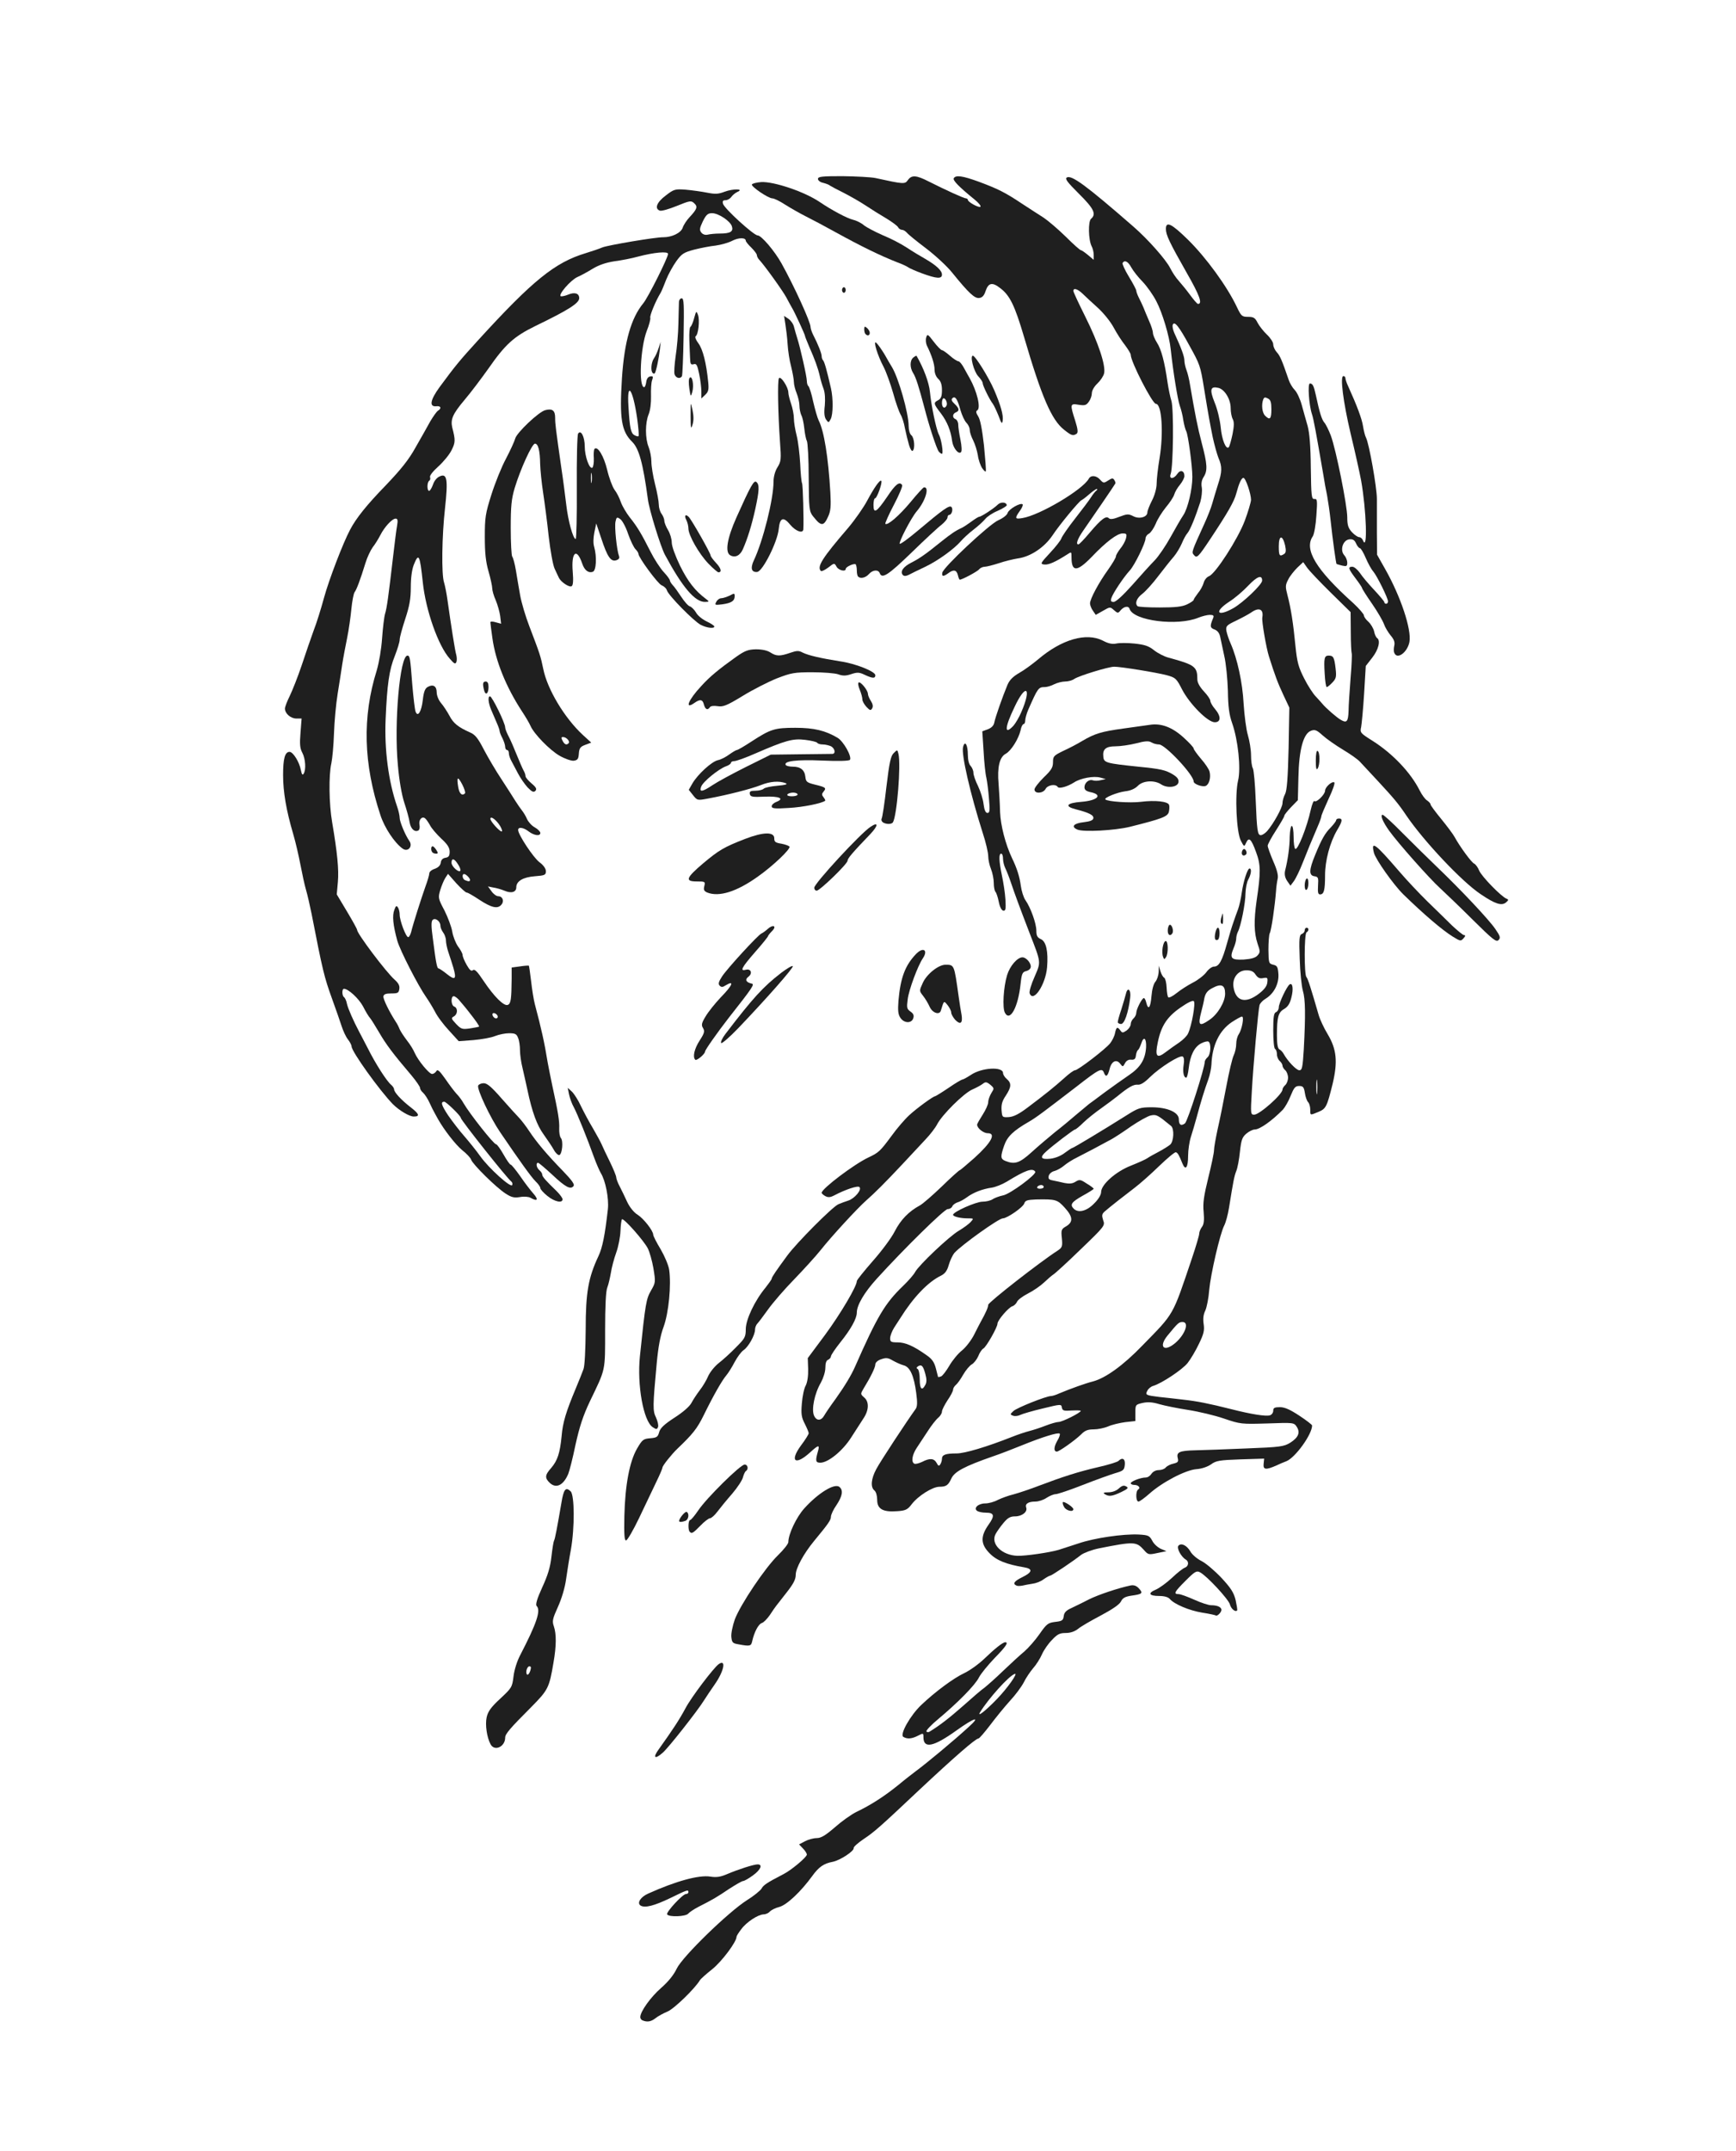 <?xml version="1.0" encoding="UTF-8" standalone="no"?>
<!DOCTYPE svg PUBLIC "-//W3C//DTD SVG 1.1//EN" "http://www.w3.org/Graphics/SVG/1.1/DTD/svg11.dtd">
<svg width="100%" height="100%" viewBox="0 0 938 1162" version="1.1" xmlns="http://www.w3.org/2000/svg" xmlns:xlink="http://www.w3.org/1999/xlink" xml:space="preserve" xmlns:serif="http://www.serif.com/" style="fill-rule:evenodd;clip-rule:evenodd;stroke-linejoin:round;stroke-miterlimit:2;">
    <g transform="matrix(1,0,0,1,-19.041,-0.835)">
        <path d="M366.3,1092.3C365.6,1092.1 365,1091.3 365,1090.5C365,1087.5 370.6,1079.7 376.2,1074.8C380.1,1071.4 383.1,1067.7 384.7,1064.3C387.8,1057.8 412.6,1033.7 422.7,1027.3C426.4,1025 429.8,1022.2 430.5,1021.1C431.5,1019.2 433.4,1017.9 442.5,1013.2C446.6,1011.1 455,1004.1 455,1002.7C455,1002.1 454.1,1000.6 452.9,999.4L450.8,997.2L454,995.5C455.7,994.6 458.6,993.8 460.3,993.8C462.7,993.8 465.1,992.3 470.1,988C473.7,984.8 479,981 481.9,979.6C489.4,976 496.5,971.5 504.2,965.3C507.8,962.3 512.2,958.9 513.8,957.7C519.4,953.6 534.7,940.9 542.4,933.8C549.3,927.6 545.7,928.6 535.9,935.6C523.5,944.5 518,945.7 518,939.3C518,937 517.9,937 515,938.5C511.7,940.2 509.2,940.4 507.1,939.1C505.1,937.8 510.9,927.5 516.8,921.9C524.4,914.7 534.1,907.5 540,904.7C543,903.3 548,899.7 551,896.8C556.7,891.3 560.9,888 562.2,888C564.1,888 562.6,890.3 556.4,896.6C552.8,900.4 549,905 548,907C545.9,911.2 536.5,920.7 526.1,929.4C522.2,932.6 519.3,935.7 519.6,936.2C519.9,936.6 520.7,936.7 521.3,936.3C526.7,933 531.9,929 539.5,922.3C544.3,918 549.4,913.6 550.9,912.6C552.3,911.5 556.9,907.5 561,903.5C565.1,899.6 570.3,894.8 572.5,893C574.7,891.1 578.4,886.9 580.7,883.6C584.6,878 585.3,877.5 589.2,877C592.9,876.6 593.5,876.2 593.8,873.9C594,872 595.1,870.8 597.8,869.6C599.8,868.6 604.1,866.6 607.3,864.9C612.5,862.3 623.3,858.7 630,857.3C631.8,857 633.1,857.5 634.4,858.9C636.8,861.5 636.3,862 630.6,862.8C627,863.3 625.6,864.1 624.7,866C623.9,867.6 620.1,870.2 613.9,873.5C608.6,876.3 603,879.5 601.5,880.8C599.7,882.2 597.4,883 594.8,883C591.6,883 590.3,883.7 587.4,886.8C585.4,888.8 583,892.3 582,894.6C581,896.9 578.9,900.2 577.2,902.1C575.6,904 573.3,907.4 572.2,909.7C571,912 567.7,916.5 564.7,919.7C561.8,922.9 557,928.8 554,932.8C551,936.7 548.2,940 547.7,940C546.2,940 534.7,950 515.5,968C494.5,987.8 491.3,990.6 485.7,994.3C482.6,996.4 480.1,998.6 480.3,999.2C480.6,1000.8 473,1005.8 469,1006.6C464.2,1007.5 461.5,1009.3 457.9,1014.3C451.8,1022.7 444.2,1029.9 440.1,1031C438,1031.5 435.7,1032.7 435,1033.5C434.3,1034.3 432.8,1035 431.6,1035C428.6,1035.1 422.3,1039.2 419.5,1043.1C418.1,1044.9 417,1046.7 417,1047.1C417,1049.9 409,1060.5 403.9,1064.6C400.6,1067.2 397.6,1069.9 397.2,1070.6C394.5,1075.1 383.2,1086.1 379.7,1087.5C377.5,1088.4 374.6,1090 373.2,1091.1C370.8,1093 368.7,1093.3 366.3,1092.3ZM557.6,918.8C563.5,912.7 569.4,904.3 567.3,905.1C564,906.3 553.1,918.5 548.6,925.8C546.8,928.8 551.6,925 557.6,918.8Z" style="fill:rgb(31,31,31);fill-rule:nonzero;"/>
        <path d="M379.5,1035C378.8,1033.9 387.9,1024 389.7,1024C390.4,1024 391,1023.6 391,1023C391,1021.5 390.4,1021.7 381.4,1026.1C372.5,1030.4 367.4,1031.7 365.1,1030.2C363.1,1028.8 365.2,1025.6 369.2,1023.8C384.3,1017 396.7,1013.6 402.9,1014.6C406.1,1015.1 408.3,1014.8 411.8,1013.3C417.9,1010.7 426.3,1008 428.4,1008C431.3,1008 430.1,1010.9 425.8,1014C423.6,1015.6 421.2,1017 420.5,1017C419.9,1017 416.5,1019 412.9,1021.3C406.4,1025.7 404.2,1027 396.3,1031C394,1032.2 391.6,1033.8 390.9,1034.6C389.6,1036.2 380.5,1036.6 379.5,1035Z" style="fill:rgb(31,31,31);fill-rule:nonzero;"/>
        <path d="M375,945.8C382.7,935 386,930 389.4,923.7C392.6,917.6 404.7,901.7 407.4,899.8C411.6,896.9 410.2,903.7 405.2,910.8C403.2,913.7 400.6,917.5 399.5,919.3C396.2,924.7 380,945.3 377.1,947.7C372.8,951.5 371.6,950.4 375,945.8Z" style="fill:rgb(31,31,31);fill-rule:nonzero;"/>
        <path d="M284.1,943.1C282.1,939.4 281.1,932.5 282,928.5C282.7,925.4 284.3,923.1 289.3,918.5C295.5,912.7 295.8,912.3 296.5,906.5C296.9,903 298.4,898.2 300.1,895C309,877.8 311.4,870.8 309,868.4C308.3,867.7 309.2,864.5 312,858.4C315,851.9 316.4,847.4 317,841.7C317.5,837.4 318.1,833.6 318.4,833.1C318.9,832.4 320.1,826 322.4,812.6C323.6,805.3 324.7,803.9 327.4,806.5C329.5,808.7 329.6,826.1 327.5,838C326.6,842.7 325.5,849.9 324.9,854C324.3,858.5 322.5,864.5 320.5,868.9C317.6,875.3 317.3,876.6 318.3,879.4C319.7,883.5 319.7,889.9 318.1,899C315.8,912.7 315.2,913.8 306,923.1C294.4,934.7 292,937.6 292,939.5C292,944.5 286.2,947.1 284.1,943.1ZM305.9,901.8C306,901.3 305.6,901 305.1,901C303.9,901 302.9,904 303.7,905.3C304.3,906.3 305.7,904 305.9,901.8Z" style="fill:rgb(31,31,31);fill-rule:nonzero;"/>
        <path d="M418,889.1C414.9,888.6 414.5,888.1 414.2,885.1C414,883.3 414.9,879 416.1,875.6C419.2,867.5 432.4,847.8 439.4,841C442.5,838 445,834.8 445,833.9C445,829.6 449.3,820.5 453.6,815.7C461.1,807.4 470,801.9 472.6,804.1C474.8,805.9 474.2,809.1 471,813.9C469.3,816.3 468,819.2 468,820.2C468,822 466.6,824 458.9,833.3C453.3,840.1 449,848 449,851.5C449,854 447.8,856.4 444,861.2C441.3,864.7 438.7,868 438.3,868.5C437.8,869.1 436.4,871.2 435,873.3C433.6,875.3 431.7,877.3 430.7,877.6C428.8,878.2 426.6,882.5 425.5,887.3C424.9,890.1 424.4,890.3 418,889.1Z" style="fill:rgb(31,31,31);fill-rule:nonzero;"/>
        <path d="M675.9,873.5C675.6,873.3 672.4,872.6 668.6,872C661.7,870.9 653.4,867.4 651.1,864.6C650.2,863.6 648.2,863 645.4,863C639.9,863 639,861.5 643.5,859.6C645.4,858.8 649.4,855.9 652.3,853.2C655.1,850.5 658.3,848 659.3,847.7C661.3,846.9 661.6,844.4 659.7,843.3C657.2,841.8 654.6,837 655.8,835.8C657.4,834.2 660.3,835.7 662.2,838.9C663.1,840.6 665.8,842.9 668.2,844.1C670.6,845.3 675.4,849.4 679,853.2C684.2,858.8 685.7,861.2 686.7,865.3C687.3,868.1 687.7,870.6 687.5,870.8C686.5,871.9 684.2,869.9 683.6,867.6C682.9,864.8 671,852 667.4,850.2C665.6,849.2 664.6,849.8 659.7,854.7C653.6,860.8 652.9,862 655.9,862C656.9,862 660.7,863.4 664.3,865C668,866.7 672.1,868 673.4,868C676.8,868 679,869 679,870.5C679,871.9 676.6,874.2 675.9,873.5Z" style="fill:rgb(31,31,31);fill-rule:nonzero;"/>
        <path d="M568.3,857.4C566,856.4 567,855 571.5,852.8C577,850.1 577.2,848.3 572.3,847.5C562.8,845.9 557.5,843.8 553.8,840C548.9,835.1 548.7,830.9 553.1,824.6C556.7,819.6 556.3,818 551.7,818C549.9,818 547.9,817.6 547.1,817.1C544.8,815.6 547.6,813 551.4,813C553.2,813 556.2,812.2 558.2,811.1C560.3,810.1 564.1,808.7 566.7,808.1C569.3,807.4 575.3,805.4 580,803.6C593.2,798.6 601.6,795.9 612.4,793.4C617.8,792.2 622.8,790.6 623.3,790.1C625.5,787.9 627.1,788.9 626.8,792.1C626.5,795 626,795.4 621.5,796.7C618.8,797.5 610.8,800.4 603.9,803.1C597,805.8 590.5,808 589.4,808C588.4,808 586.2,808.9 584.5,810C582.9,811.1 580.2,812 578.5,812C574.7,812 572.8,813.2 573.5,815.2C574.4,817.5 571.3,820 567.5,820C564.9,820 563.5,820.8 561.2,823.6C559.6,825.5 557.7,828.2 557,829.5C554.1,834.9 560.5,841.1 568.9,841.3C573.4,841.4 586.3,839.5 591,838.1C592.9,837.5 597.8,835.9 601.8,834.6C610.2,831.7 625.9,829.4 634.3,829.8C639.5,830.1 640.1,830.4 641.6,833.1C642.4,834.8 644.5,836.7 646.2,837.5L649.3,838.8L644.4,839.8C639.7,840.8 639.4,840.8 637,838C633,833.6 631.8,833.5 612.7,837.3C608.9,838.1 604.7,839.7 603.2,840.8C598.9,844.2 587.3,852 586.5,852C586.1,852 584.5,852.9 582.9,854C581.4,855.2 578.6,856.2 576.8,856.4C575,856.7 572.6,857.1 571.5,857.4C570.4,857.6 568.9,857.7 568.3,857.4Z" style="fill:rgb(31,31,31);fill-rule:nonzero;"/>
        <path d="M356.4,819.8C356.8,803.1 359.2,790.3 363.3,783.3C366.1,778.5 366.7,778.1 370.4,777.8C373.9,777.5 374.5,777.1 375.2,774.5C375.8,772.3 377.9,770.3 383.6,766.6C388.1,763.7 391.7,760.6 392.7,758.6C393.6,756.9 395.6,753.9 397.1,751.9C398.7,749.9 400.8,746.4 401.7,744.2C402.7,742 405.3,738.8 407.5,737.1C409.7,735.4 413.9,731.6 416.7,728.7C421.5,723.9 422,723.1 422,718.9C422,713.7 426.8,703.5 432.7,696.4C434.5,694.1 436,692 436,691.6C436,690.8 438.4,687.3 444.5,679C449.6,672.1 468.7,652.9 472,651.4C473.4,650.8 475.8,649.9 477.4,649.4C480.8,648.3 484.9,643.5 483.4,642.1C482.5,641.2 475.9,643.4 469.8,646.6C467.7,647.7 466.5,647.8 465,647C463.9,646.4 463,645.6 463,645.2C463,643 480.6,629.7 488.3,626.1C493.8,623.5 494.6,622.8 500.8,614.4C503.6,610.5 507.9,605.5 510.3,603.3C514.3,599.6 523.3,593 524.4,593C524.6,593 527.9,591 531.6,588.5C535.2,586 538.6,584 539.1,584C539.5,584 541.5,582.9 543.5,581.6C549.4,577.5 561,576.9 561,580.5C561,581.3 561.9,582.8 563,583.7C565.7,586 565.5,588.1 562.5,592.7C560.6,595.5 560,597.4 560.2,600.5C560.5,604.4 560.6,604.5 564.1,604.3C566.8,604.1 569.6,602.7 574.6,598.9C584.3,591.6 588.6,588.1 594,583.3C596.6,580.9 599.2,579 599.9,579C601.5,579 616.5,567.5 618.9,564.4C620,563 621.2,560.6 621.5,559C622.2,555.6 622.8,555.3 624.4,557.5C625.4,558.9 625.7,558.9 627.8,557.5C629,556.6 630,555.1 630,554.1C630,553.1 630.7,551.7 631.5,551C632.3,550.3 633,548.9 633,548C633,546 636.1,540 637.1,540C637.5,540 638.1,541.1 638.4,542.5C639.5,546.8 640.7,545.2 641.2,539C641.5,535.4 642.3,532.4 643.3,531.2C644.2,530.2 645,527.8 645.1,525.9L645.2,522.5L646,525.4C646.5,527 647.4,528.7 648.1,529C648.7,529.4 649.3,531.8 649.4,534.4C649.5,536.9 649.9,539.3 650.3,539.6C650.7,540 652.7,539 654.8,537.3C656.9,535.6 660.8,533.1 663.5,531.7C666.3,530.3 669.5,527.8 670.8,526.1C672,524.4 673.9,523 675,523C677.7,523 679.4,519.9 682,510.5C683.2,506.1 684.8,500.9 685.5,499C686.1,497.1 687.3,493.9 688,492C688.7,490.1 689.6,486 690,483C690.9,476.8 693.1,470 694.2,470C695.5,470 695,473.3 693.5,476C692.7,477.4 692.1,480.8 692,483.5C692,488.7 689.5,501.2 687.9,504.2C687.4,505.2 687,506.8 687,507.9C687,508.9 686.4,511.2 685.6,513C683.3,518.5 684.2,519.5 691,519.2C695.1,518.9 697.3,518.3 698.5,517C700,515.3 700,514.8 698.5,510.5C696.6,504.7 696.5,498.2 698,487.5C700.3,472.1 700.3,468 697.7,461.1C695.1,453.9 693.8,452.8 692.3,456.2C691.3,458.4 691.3,458.4 689.5,455C687.1,450.4 686.2,430.2 688,422.5C689.6,415.9 688,400.6 684.8,391.5C683.2,387 682.6,382.6 682.5,374C682.3,367.6 681.5,359.2 680.5,355C679.6,350.9 678.6,346.2 678.3,344.7C677.9,342.9 676.9,341.5 675.3,340.9C672.8,340 672.7,339.1 674.5,334.8C675.1,333.4 674.7,333 672.7,333C671.4,333 668.6,333.7 666.6,334.5C655.3,339.2 631.5,336.2 629.4,329.8C628.8,327.9 626.2,328.4 624.3,330.8C623.2,332.2 622.8,332.1 620.9,330.4C618.9,328.6 618.8,328.6 615,330.8L611.1,333L609.6,330.8C608.7,329.6 608,327.7 608,326.8C608,324.4 612.7,315.6 617.9,308.4C620.1,305.3 622,302.1 622,301.4C622,300.7 623.1,298.9 624.3,297.3C625.6,295.8 627,293.3 627.4,291.8C628,289.3 627.8,289 625.6,289C622.7,289 616.7,293.5 608.8,301.8C600.9,309.9 598,309.9 598,301.8C598,298.8 598,298.8 595.6,300.4C589.5,304.3 585.6,306.1 583.3,305.8C581,305.5 581.1,305.2 586.4,299.5C589.5,296.2 592.3,292.6 592.6,291.5C593,290.4 596.3,285.6 600,280.9C603.7,276.2 607.6,271 608.6,269.4C609.6,267.8 610.9,266.2 611.5,265.8C612,265.4 612.1,265 611.6,265C611.2,265 609.3,266.3 607.5,267.9C605.7,269.5 603.8,270.9 603.3,271.1C601.9,271.8 591.6,284.2 587.7,290.1C583.3,296.6 575.8,301.6 569,302.5C566.5,302.9 561.9,304 558.7,305.1C555.6,306.1 552.1,307 551.1,307C550.1,307 548.7,307.6 548.1,308.4C547.1,309.6 538.9,314 537.6,314C537.4,314 536.9,312.9 536.6,311.5C535.9,308.7 534.3,308.3 531.4,310.5C528.8,312.4 527.8,312.4 528.2,310.2C528.7,307.3 553.5,284.1 558.4,281.9C560.9,280.8 563.2,279.1 563.5,277.9C564.2,275.8 570.5,272.2 571.6,273.3C571.9,273.6 571.3,275.2 570.1,276.8C567.2,280.9 567.4,281.4 571.5,280.7C580.8,279.2 603.9,265.5 607.3,259.5C608.4,257.4 611.4,257.6 613.5,260C615.2,261.9 615.5,261.9 617.8,260.4C619.8,259.1 620.4,259 621.1,260.1C621.6,260.9 621.9,261.7 621.7,262C621.4,262.7 608.6,281.4 604.4,287.4C601.2,292 600.1,295.1 601.8,294.9C602.2,294.9 605,292 608,288.4C614.2,281.1 616.7,279.3 618.2,280.8C618.9,281.5 620.7,281.3 623.9,280C628.1,278.4 628.8,278.4 631.4,279.7C634.6,281.4 639,280.2 639,277.6C639,276.8 640.1,273.9 641.5,271.2C643,268.3 644,264.5 644,262.1C644,259.8 644.7,253.6 645.6,248.2C647.8,234.8 646.8,219 643.6,219C641.7,219 630,196.2 630,192.5C630,191.8 628.6,189.6 627,187.4C625.3,185.3 622.5,181 620.8,177.8C619.1,174.6 615.3,169.9 612.1,167C609,164.2 605.4,160.9 604,159.5C601.3,156.9 599,156.2 599,158C599,158.6 601.9,164.8 605.4,171.8C612.6,186.2 616.6,198.4 615.6,202.6C615.2,204.1 613.6,206.5 611.9,208.1C610.3,209.6 609,211.8 609,213.2C609,214.5 608.3,216.6 607.4,217.8C606,219.8 605.2,220 601.9,219.5C597.2,218.7 597.1,219.1 600,228.1C601.5,232.9 601.6,234.6 600.7,235.2C598.8,236.4 598,236.2 594,233C587.2,227.7 581.8,215.1 572.4,183C567.4,166 564.7,160.4 559.5,156.5C555.2,153.1 553.1,153.6 551.6,158C550.8,160.5 549.8,161.6 548.2,161.8C545.7,162.2 542.5,159.2 533.5,148.1C530.8,144.7 524.4,138.8 519.4,135C514.5,131.3 509.8,127.5 509.1,126.6C508.3,125.7 507.2,125 506.4,125C505.7,125 504.7,124.4 504.3,123.6C503.9,122.8 501,120.7 497.9,118.8C494.8,117 489.7,113.8 486.7,111.8C483.7,109.8 478.4,106.8 474.9,105C471.4,103.3 468.1,101.5 467.5,101.1C467,100.6 465.3,100 463.8,99.6C462.2,99.3 461,98.3 461,97.5C461,96.2 463.2,96 474.3,96C481.5,96.1 489.5,96.5 492,97C507.5,100.4 508,100.4 509.6,98.1C511.6,95.3 514.1,95.4 520.9,98.9C530.2,103.6 539.9,108 541,108C541.5,108 542,108.4 542,108.8C542,110 548.1,113.3 548.8,112.5C549.2,112.1 547.8,110.4 545.6,108.6C537.1,101.7 533.7,98.2 534.4,97.1C535.5,95.3 539.1,95.8 547.9,99C558.1,102.8 562.2,104.8 571.3,110.9C575.3,113.5 580.5,116.9 582.9,118.4C585.3,120 590.6,124.5 594.8,128.6C598.9,132.7 602.6,136 603.1,136C603.5,136 605.2,137.2 606.9,138.6L610,141.2L610,138.5C610,137.1 609.5,135 608.9,133.9C607.1,130.5 606.9,120.3 608.6,119C611.5,116.5 610.1,113.5 602,105.5C595.7,99.2 594.3,97.4 595.5,96.7C598.1,95.3 605.9,101 631.5,123.3C639.2,130 649,141 651.4,145.8C652.4,147.8 654.4,150.9 655.9,152.5C657.4,154.2 660.2,157.6 662.1,160.2C664,162.8 665.9,165 666.3,165C668.9,165.1 667.3,160.5 660.3,148.3C651,131.9 649,127.8 649,124.5C649,120.1 652.1,121.7 660.8,130.2C670.7,139.9 682.2,155.7 687.4,166.8C689.7,171.6 690.1,172 693.4,172C696.4,172 697.2,172.5 698.6,175.3C699.5,177 701.8,179.9 703.6,181.6C705.5,183.4 707,185.7 707,186.9C707,188.1 707.9,190 708.9,191.1C710.7,193 711.8,195.7 715.3,205.9C715.9,207.8 717.4,210.3 718.6,211.5C719.8,212.7 721.5,216.3 722.4,219.6C723.3,222.8 724.7,228 725.6,231C726.6,234.8 727.2,241.7 727.3,253.5C727.5,268.9 727.7,270.5 729.2,270.4C730.8,270.2 730.9,271.1 730.3,279.4C730,284.4 729.1,289.4 728.4,290.5C723.5,297.6 730,308.5 750.3,326.7C753.4,329.6 756,332.6 756,333.3C756,334 757.1,335.6 758.4,336.7C759.7,337.9 761.1,340.2 761.5,341.9C761.8,343.6 762.6,345.2 763.1,345.5C765.1,346.8 763.9,351.8 760.5,356.1L757,360.6L756.1,375.6C755.6,383.8 754.8,391.9 754.5,393.6C753.8,396.6 754.1,396.9 760.6,401C771.5,407.9 781.2,418.1 786.1,427.8C787.3,430.2 789.1,432.7 790.2,433.3C791.2,434 792,434.9 792,435.4C792,435.9 794.6,439.4 797.8,443.3C800.9,447.1 804.2,451.5 805,453C807.9,458.3 814.2,466.9 815.6,467.4C816.3,467.7 817.6,469.4 818.3,471.2C819.7,474.4 830.1,485.1 833,486.3C834.3,486.8 834.2,487.1 832.7,488.4C830.3,490.3 826.8,489.1 819.1,483.9C809,477.2 788.4,455.3 779,441.5C774.5,434.8 772.1,432 763.3,422.5C759.2,418.1 754.9,413.5 753.9,412.4C752.9,411.2 748.8,408.3 744.8,405.9C740.8,403.5 735.8,400 733.7,398.1C730.5,395.2 729.5,394.8 727.4,395.6C723.3,397.1 720.9,405.8 720.6,420.7L720.3,433.1L716.7,436.8C714.7,438.9 713,441 713,441.5C713,442.1 710.9,445.6 708.5,449.4C706,453.2 704,457 704,457.7C704,458.5 705.4,462.3 707,466.1C709.1,470.8 709.8,473.8 709.4,475.5C709.1,476.9 708.6,480 708.5,482.3C707.9,490.1 706,503.5 705.1,505C704.7,505.8 704.4,509.9 704.4,514C704.5,521 704.6,521.4 707,522C709.2,522.5 709.5,523.2 709.8,527.1C710.1,532.4 707.3,537.7 702.8,540.4C701.3,541.3 699.9,542.8 699.6,543.8C698.9,546.2 696.2,576.2 695.4,590.8C694.7,602.6 694.8,603 696.7,603C699.6,603 712,592 712,589.4C712,588.8 712.7,587.7 713.5,587C714.3,586.3 715,584.5 715,583C715,581.5 714.3,579.7 713.5,579C712.7,578.3 712,577.2 712,576.5C712,575.8 711.3,574.7 710.5,574C709.7,573.3 709,571.7 709,570.4C709,569.2 708.6,567.8 708,567.5C707.4,567.2 707,562.7 707,557.5C707,550.2 707.3,548.1 708.5,547.6C709.3,547.3 710,546.1 710,545C710,542.8 714.4,533.5 715.9,532.6C717.5,531.6 718,535.1 716.8,539.7C716,543 714.9,544.7 712.9,545.9C709.7,547.7 709,550.3 709,560.1C709,564.7 709.4,567.2 710.3,567.7C711.1,568.1 712.1,569.2 712.6,570.1C714.8,574.1 719.5,579 721.1,579C722.6,579 722.9,577.5 723.5,567.8C724.5,549.1 724.4,540.7 723,536C722.3,533.5 721.5,525.8 721.3,518.7C720.9,507.9 721.1,505.9 722.4,505.4C723.3,505.1 724,504.2 724,503.4C724,502.6 724.5,502 725,502C725.6,502 726,502.4 726,502.9C726,503.5 725.6,504.2 725,504.5C723.7,505.3 723.7,527.2 724.9,528.6C725.7,529.4 727.4,534.8 731.5,549C732.2,551.5 734.4,556.2 736.4,559.5C741.3,567.7 741.9,574.4 739.1,586.3C736,598.8 735.5,599.8 731.4,601.5C726.8,603.4 727,603.5 727,600.2C727,598.7 726.5,596.9 725.9,596.3C725.2,595.6 724.4,593.4 724.1,591.3C723.6,588.1 723.1,587.5 721,587.5C718.9,587.5 718.2,588.4 716.4,592.8C715.3,595.7 713.3,599.1 712.2,600.3C706.2,606.4 699.7,611 697,611C696,611 693.9,612 692.4,613.3C690.2,615.2 689.7,616.7 689,623C688.6,627.1 687.7,631.9 687,633.5C685.9,636.4 685.5,638.4 683.1,653.3C682.5,657.1 681.3,661.4 680.5,662.9C678.2,667.4 673.2,689.1 672.4,697.7C672.1,702 671.1,707 670.3,708.8C669.2,711 669,713.4 669.4,716.1C669.9,719.5 669.5,721.4 666.8,726.9C665.1,730.5 662.3,735.2 660.7,737.2C657.8,740.8 646.8,748.1 642.2,749.5C641,749.8 639.5,751 639,752.1C637.7,754.4 638.2,754.6 645.5,755.5C648.3,755.8 653.9,756.4 658,756.9C666.1,757.8 672,759 684.4,762.1C694.9,764.8 703.1,766.1 705.2,765.4C706.2,765.1 707,764 707,762.9C707,761.4 707.7,761 710.6,761C713.2,761 716.1,762.3 721.1,765.6C724.9,768.1 728,770.5 728,770.9C728,775.7 718.9,788.3 714.1,790.2C712.7,790.7 710.2,791.8 708.5,792.6C703,795 701.5,794.8 701.8,791.7L702.1,788.8L689.3,789.2C677.9,789.6 676.1,789.9 673.4,791.9C671.5,793.2 668.4,794.3 665.4,794.5C659.5,795 646.9,801.6 639.9,807.9C637.4,810.1 634.8,812 634.2,812C632.7,812 632.6,806.4 634,805.5C635.5,804.6 634.2,803 631.9,803C630.9,803 630,802.6 630,802.1C630,801.1 635.4,799 638.1,799C639.2,799 640.5,798.1 641.2,797C642,795.8 643.6,795 645.1,795C646.6,795 648.3,794.4 648.9,793.6C649.6,792.8 651.5,791.8 653.1,791.5C655.5,790.9 655.9,790.5 655.4,788.5C654.6,785.3 656.3,784.5 665,784.3C669.1,784.2 681.5,783.8 692.5,783.3C710.8,782.6 712.8,782.3 716.2,780.2C720.6,777.4 721.7,774.7 719.7,771.6C718.2,769.3 717.9,769.3 703.8,769.8C689.9,770.2 689.3,770.2 680.5,767.2C675.6,765.5 666.8,763.4 661,762.5C655.2,761.6 648.3,760.2 645.5,759.4C641.9,758.3 639.4,758.1 636.5,758.7C632.6,759.6 632.5,759.7 632.5,764L632.5,768.5L627,769.1C624,769.5 619.8,770.5 617.8,771.4C615.7,772.3 612.2,773 610,773C606.8,773 605.2,773.6 603.1,775.8C599.8,779 591.3,785 590.1,785C588.3,785 588.4,782.5 590.3,779.2C591.4,777.4 592,775.6 591.6,775.3C590.8,774.5 582.3,777.1 571,781.7C566.3,783.6 559.4,786.3 555.5,787.6C540.3,792.9 534.8,795.8 533.1,799.5C531.4,803.2 530.3,804 526.6,804C522.9,804 515,809 511.6,813.5C509.4,816.4 508.3,816.9 503.8,817.2C496.1,817.8 493,816 493,811.1C493,808.9 492.4,806.7 491.5,806C489.3,804.2 489.7,799.7 492.5,794.5C494.5,790.6 509.2,768.3 513.7,762.1C514.7,760.8 514.8,758.6 514.1,753.4C512.9,744 510.7,739.2 507.3,738.4C505.8,738 503.2,736.8 501.4,735.8C498.9,734.3 497.8,734.2 495.2,735.1C493.3,735.7 492,736.9 492,737.9C492,739.5 489.6,744.5 485.8,750.7C483.9,753.9 483.9,753.9 485.9,755.7C488.7,758 488.6,762.5 485.7,766.9C484.4,768.9 481.4,773.6 479,777.3C474.4,784.6 466.5,791 462.3,791C459.8,791 459.5,790.1 460.9,785.2C462.1,781.1 461.4,781.2 456.8,785.4C448.7,792.8 445.5,790.3 451.9,781.6C454.2,778.6 456,775.6 456,775.1C456,774.5 455,772.2 453.9,770C452.1,766.5 451.8,764.8 452.3,759C452.6,755.2 453.5,750.8 454.4,749.3C455.3,747.5 455.8,744.1 455.7,740.4L455.5,734.5L464.8,722C473.2,710.6 482,695.7 482,692.9C482,692.3 485.9,687.5 490.6,682.1C495.3,676.8 500.7,669.6 502.5,666C505.7,659.8 510,655.3 516.1,652C517.6,651.2 522.9,646.6 527.9,641.8C532.9,636.9 537.3,633 537.6,633C537.9,633 541.4,630 545.5,626.4C554.8,618 557.4,613 552.7,613C550.4,613 547,610.3 547,608.4C547,607.9 548.4,605.5 550,603C551.6,600.5 553,597.5 553,596.2C553,595 553.8,592.8 554.7,591.3C556.3,588.8 556.3,588.7 554.1,586.8C552.1,585.2 551.5,585.2 550.1,586.3C549.2,587 546.7,588.4 544.4,589.4C539.8,591.4 528.1,603 525.4,608.2C524.5,610 521.6,613.8 519,616.5C516.4,619.3 510.8,625.3 506.4,630C497.3,639.7 491.8,645.2 486.9,649.5C482.3,653.6 468.6,668.4 462.5,676.1C459.8,679.5 453.3,686.6 448.2,691.9C443,697.2 436.8,704.4 434.2,708C431.6,711.6 429,715.1 428.3,715.8C427.6,716.5 427,718 427,719.1C427,722.1 423.4,728.5 420.8,730.2C419.5,731.1 417.4,734 416,736.6C414.6,739.3 412.6,742.5 411.5,743.8C409.2,746.5 404.7,754.3 399.2,765.5C395.7,772.6 393.3,775.6 385,783.5C381.9,786.5 377,792.6 377,793.6C377,794.1 375.5,797.6 373.6,801.5C371.8,805.3 367.6,814 364.4,820.8C361.2,827.5 358,833 357.3,833C356.4,833 356.2,829.7 356.4,819.8ZM528,788.9C528,786.7 530,786 535.9,786C540.3,786 552.1,782.5 566,777C569,775.8 573.2,774.4 575.2,773.9C577.2,773.4 581.2,772.1 584,771C586.8,769.9 590,769 591,769C593,769 603,764 603,763C603,762.7 600.8,762.7 598.1,762.8C593.8,763.1 593.1,762.9 592.8,761.2C592.5,759.3 592.3,759.3 582.5,761.7C577,763 571.5,764.6 570.3,765.2C569.1,765.8 567.3,766 566.4,765.6C564.7,765 564.8,764.8 566.6,763.1C568.5,761.3 584.4,755 586.9,755C587.6,755 589.6,754.4 591.3,753.6C597.5,751 605.6,748.1 609.6,747.1C616.4,745.3 626,738.4 636.3,727.7C653.7,709.9 652.4,712.2 663,680.8C665.2,674.3 667,668.2 667,667.3C667,666.3 667.7,664.7 668.5,663.6C669.5,662.3 669.8,660.1 669.4,655.6C668.9,650.8 669.5,646.9 671.9,637.1C673.6,630.3 675,623.6 675,622.2C675,620.8 675.9,615.8 676.9,611.1C678,606.4 680.1,596 681.6,588C683.1,580 684.9,572.3 685.7,570.8C686.4,569.3 687,566.6 687,564.8C687,562.9 687.6,560.6 688.4,559.5C690.1,556.9 691.4,550 690.1,550C689.5,550 687.1,551.4 684.6,553C677.8,557.6 674,565.6 673.6,576C673.5,577.9 672.8,581.5 671.9,584C669.9,589.4 667.8,596.3 665.6,604.5C664.7,607.8 663.3,612.5 662.5,615C661.7,617.5 661,622.1 661,625.2C661,631.6 659.6,633.5 657.9,629.3C656.1,624.8 655.4,623.6 654.4,623.3C653.8,623.1 649.8,626.5 645.4,630.7C641,635 635,640.3 632.1,642.5C626.7,646.6 618.9,652.7 615.8,655.4C614.4,656.7 614.3,657.5 615.1,660C616.2,662.9 616,663.2 603,675.7C595.7,682.8 589,688.9 588.1,689.4C587.3,689.9 585,691.9 583.1,693.7C581.2,695.5 577.3,698.2 574.3,699.7C571.4,701.2 568.8,703.2 568.5,704.2C568.1,705.1 567,706.2 566,706.5C563.9,707.2 558,714.1 558,715.9C558,717.8 552,728.4 550.4,729.3C549.6,729.7 548.3,731.6 547.6,733.5C546.8,735.3 545.2,737.3 544.1,737.9C543,738.5 540.9,741 539.5,743.4C538.1,745.9 536.3,748.4 535.5,749C534.7,749.7 534,750.8 534,751.6C534,752.3 532.7,754.9 531,757.3C529.4,759.8 528,762.5 528,763.4C528,764.3 527.1,765.8 525.9,766.8C524.8,767.7 522.2,771 520.3,774C518.3,777 515.6,781.1 514.3,783.1C511.9,786.8 511.3,790.5 513,791.5C513.6,791.9 515.4,791.4 517.2,790.6C521.4,788.4 523.7,788.6 525.1,791.1C526,792.8 526.4,793 527.1,791.9C527.6,791.1 528,789.8 528,788.9ZM464.4,765.5C465,764.4 467.7,760.4 470.5,756.6C475.5,749.6 479.1,743.6 481.1,739C493,712 497.2,704.9 507,695.5C509.8,692.8 512.8,689.4 513.5,688C515.5,684.3 531.8,668.8 537.1,665.7C539.6,664.2 542.5,662.1 543.5,661C545.3,659 545.2,659 541.9,659C537.8,659 534,658 534,657.1C534,655.5 546.4,650 549.9,650C551.9,650 554.4,649.4 555.5,648.6C556.6,647.9 559.1,647 561,646.6C564.7,646 579.3,635.2 578.4,633.8C577,631.6 573.1,633 563,639.2C560.5,640.7 556.9,642.1 555,642.4C550,643.1 545,645 541.5,647.6C539.9,648.8 537.5,650.1 536.3,650.4C535.2,650.8 533.9,651.7 533.6,652.5C533.3,653.3 532.2,654 531.1,654C529.3,654 507.7,675.2 492.7,691.7C486,699.1 482,705.9 482,709.9C482,713.1 478.8,718.9 473,726.1C470.3,729.5 468,732.9 468,733.6C468,734.2 467.3,735 466.5,735.4C465.5,735.7 465,737.3 465,739.7C465,741.9 463.9,745.3 462.6,747.7C459.1,753.7 457.4,762.3 458.9,765.6C460.2,768.5 462.7,768.5 464.4,765.5ZM519,749C519.8,747.6 519.8,745.8 519,743C517.8,738.6 517,737.8 515.1,738.9C514.2,739.5 514.1,740 514.9,740.4C515.5,740.8 516,743.3 516,746.1C516,751.2 517.2,752.4 519,749ZM532,738.6C533.6,735.8 536.7,732 538.9,730.3C541.1,728.5 544,724.6 545.4,721.8C546.9,718.9 548.4,715.8 548.9,715C551.7,710 553,707 553,705.7C553,704.4 581.2,682.4 590.4,676.5C593,674.8 593.2,674.2 592.8,669.8C592.3,665.3 592.5,664.8 595.1,663.3C599,661 598.8,658.1 594.3,653.2C590.3,648.8 589.4,648.6 578.8,648.8C574.2,649 573,649.3 572.5,650.9C571.9,653 563.2,659 560.9,659C558.7,659 538.7,673.3 534.7,677.7C533.8,678.8 532.4,681.7 531.7,684.1C530.8,687.4 529.6,688.9 527.4,690C520.4,693.4 512.5,701.7 505.5,712.9C504.9,713.8 503.4,716.1 502.2,718C501,719.9 500,722.5 500,723.8C500,725.7 500.5,726 504,726C508.2,726 512.6,727.9 519.5,732.8C522.6,734.9 523.8,736.6 524.7,740C525.3,742.5 525.9,744.6 525.9,744.7C526,744.8 526.7,744.7 527.5,744.4C528.3,744.1 530.3,741.5 532,738.6ZM654,726.4C659.4,721.8 661.8,715 658,715C656,715 655.5,715.5 649.9,722.3C644.9,728.4 647.9,731.5 654,726.4ZM610.1,651.1C612.5,648.8 614,646.3 614,644.8C614,640.8 621.9,633.7 630.2,630.5C634.2,628.9 638.2,627.1 639,626.5C639.8,625.9 642.5,624.4 645,623.1C647.5,621.8 650.3,620 651.3,619.2C653.3,617.4 653.6,610.6 651.8,609.1C644.5,603.1 643.9,602.8 640.9,603.4C639.3,603.7 634.5,606.4 630.2,609.3C626,612.3 621.3,615.3 619.9,616.1C613.7,619.5 605.2,624 601,626.1C598.5,627.3 595.4,629.3 594,630.5C592.6,631.7 590.3,633 588.9,633.4C587.4,633.7 586,634.9 585.7,636C585.3,637.6 585.8,638.1 587.8,638.5C589.3,638.8 592.1,639.4 594.2,639.9C596.8,640.4 598.5,640.3 600.2,639.2C602.3,637.9 602.9,638 606.2,640.2C608.3,641.4 609.9,642.7 610,643C610,643.3 607.3,645 604,646.8C598,650.2 597,651.6 599.2,653.8C601.6,656.2 606.1,655.2 610.1,651.1ZM583,642C583,641.5 582.4,641 581.6,641C580.8,641 579.8,641.5 579.5,642C579.2,642.6 579.8,643 580.9,643C582.1,643 583,642.6 583,642ZM576.4,623.3C579.9,620.1 585.6,615.3 589,612.5C592.5,609.8 597.9,605.3 600.9,602.7C604,600.1 607,597.6 607.5,597.2C608.1,596.8 611.9,594 616,590.9C620.1,587.9 626,583.7 629.1,581.6C635.3,577.4 637.9,573.1 638.3,566.5C638.5,561.6 637,560.4 635.7,564.5C635.1,566.2 634.4,567.7 634,568C633.5,568.3 633,569.6 632.8,571C632.6,572.9 632,573.4 630.3,573.3C628.9,573.1 627.6,573.8 626.9,575.2C625.8,577.2 625.7,577.3 624.4,575.6C622.4,572.8 619.6,574 618.6,578.3C617.6,582.2 616.6,583 615.6,580.5C614.5,577.5 613.2,578.1 600.5,588C582.9,601.5 579,604.5 575,606.8C566.5,611.7 563.3,614.8 561.6,619.7C559.5,625.8 559.6,626.9 562.3,628C567.3,630 569.9,629.2 576.4,623.3ZM594.4,623.6C596.3,622.2 598.1,621 598.4,621C599,621 615.1,611.3 627.5,603.5C634,599.4 635,599 641.3,599C649.8,599 656,601.7 656,605.5C656,608.5 657.2,609.3 659.3,607.7C660.7,606.7 670,577.7 670,574.4C670,573.8 670.7,572.7 671.5,572C673.2,570.6 673.6,564.5 672,563.5C671.5,563.2 669.7,563.6 668,564.5C664.4,566.4 662.1,570.9 661.3,578.1C661,580.8 660.4,583 660,583C658.6,583 658,579.9 658.6,576C659,573.7 658.8,572 658.1,571.6C656.6,570.6 645.7,577.5 640.3,582.8C637.3,585.8 635.2,587 633.7,586.8C631.5,586.6 628.8,588.1 622.7,593.1C620.9,594.5 617.1,597.4 614.1,599.5C611.1,601.6 606.8,605 604.6,607.1C602.4,609.3 600.3,611 599.9,611C599.2,611 587.9,619.6 584.3,622.9C580.7,626.1 581.4,627.3 586.5,626.8C589.2,626.5 592.4,625.2 594.4,623.6ZM730.7,584.8C730.5,583 730.3,584.4 730.3,588C730.3,591.6 730.5,593 730.7,591.3C730.9,589.5 730.9,586.5 730.7,584.8ZM656.2,564C658.2,562.6 660.4,560.5 661,559.1C663,554.8 665.1,542.7 664.1,541.7C663.5,541.1 660.8,542.4 656.8,545.2C649.6,550.2 646.4,555.1 644.6,564C643,571.6 644.1,572.9 648.9,569.2C650.9,567.7 654.2,565.3 656.2,564ZM672.5,551.8C677,548.8 681,542.1 681,537.6C681,532.9 678.9,532 674.1,534.6C671.4,536 670.4,537.4 669.8,540C669.5,541.9 668.7,545.3 668.1,547.5C666.2,554.8 667,555.6 672.5,551.8ZM699.2,537.7C702.2,535.4 703.6,533.5 703.8,531.6C704.1,529 703.9,528.8 701.6,529.2C699.7,529.6 698.7,529.1 697.5,527.4C696.4,525.6 695,525 692.5,525C687.8,525 684.6,529.4 685.6,534.5C686.9,541.8 692.1,543.1 699.2,537.7ZM703.7,449.8C707.1,445.9 712,437.1 712,434.7C712,433.5 712.6,431.3 713.4,429.8C714.4,427.9 714.9,421.3 715.3,405.1L715.7,383.1L712.5,376.3C709.4,369.7 707.9,365.6 704.7,355.5C703.2,350.8 700.7,336.3 701.1,334.4C701.9,329.9 699.3,328.7 695.1,331.7C693.8,332.6 690.1,334.6 687,336.1C681.7,338.6 681.3,339.1 681.7,341.7C682,343.2 683,346.3 684,348.5C687.6,356.7 690.4,369.5 691,381C691.4,387.3 692.4,395 693.3,398C694.2,401 695,405.9 695,408.8C695,411.7 695.4,414.9 696,415.9C696.5,416.9 697.2,424.4 697.5,432.6C698.2,449.7 698.5,452 700.3,452C701.1,452 702.6,451 703.7,449.8ZM747.7,384.9C747.7,381.9 748.3,373.9 748.8,367C749.4,360.1 749.6,354.2 749.4,353.8C749.2,353.4 748.9,348.3 748.9,342.3L748.8,331.5L738.1,321C732.2,315.2 726.5,309.2 725.3,307.5L723.2,304.5L720,307.5C718.3,309.2 716,312 715.1,313.9C713.5,316.9 713.5,317.8 714.7,322.4C716.5,329.2 717.8,337.3 719,349.8C719.9,358.6 720.6,361.2 723.7,367.3C725.7,371.3 728.6,375.7 730,377.1C731.4,378.6 733,380.4 733.6,381.1C735.3,383.2 741.2,388.4 743.5,389.7C746.7,391.6 747.5,390.7 747.7,384.9ZM685.4,329.4C690.7,326.4 701,316.6 701,314.5C701,311.2 698.4,312.1 693.6,317.1C690.8,320.1 686.1,324.1 683.2,325.9C674.8,331.4 676.7,334.3 685.4,329.4ZM660.5,327.3C662.4,326.4 664,325.3 664,324.9C664,324.5 665.1,322.9 666.3,321.3C667.6,319.8 669,317.2 669.4,315.7C669.8,314.2 671,312.6 672.3,312.1C675.8,310.8 687.9,292 691.6,282.2C693.4,277.4 694.9,272.3 695,270.9C695,267.6 692.1,259 690.9,259C689.8,259 688.5,261.9 687,267.5C685.9,271.7 682.5,277.7 672.8,292.3C666.4,301.9 665.7,302.6 664.1,300.6C662.8,299.1 662.8,299.1 669.9,283.5C671.4,280.2 673.3,275.5 674,273C674.7,270.5 676.1,265.9 677.1,262.7C679.4,255.7 679.5,253 677.4,248.2C676.6,246.2 675.2,241.1 674.3,237C672.8,229.4 672.2,226.6 669.6,210.5C667.6,198.3 667.4,197.8 661.7,187.5C656.1,177.2 653.6,174 652.7,176.3C652.4,177 652.8,179 653.5,180.6C657.4,189 659,193.5 659,195.6C659,196.8 659.5,199.1 660.1,200.7C660.7,202.2 661.6,205.8 662,208.5C664.8,224.9 666.1,231.5 668.4,240.3C671.4,251.6 671.6,255.1 669.4,258.5C668.3,260.2 668,262.1 668.4,264.2C668.7,266 668.3,269.5 667.6,272C664.9,280.3 662.1,287.2 660.6,288.9C659.8,289.8 658.5,292.2 657.6,294.4C656.7,296.5 654.8,299.7 653.3,301.5C651.7,303.3 648,308 645,311.9C642,315.9 638.1,320.2 636.3,321.6C633.2,323.9 632.1,326.8 633.7,328.3C634,328.7 639.4,329 645.6,329C654.2,329 657.8,328.6 660.5,327.3ZM630.9,316.8C635.4,311.7 640.8,305.7 643,303.5C645.1,301.3 648.9,295.7 651.5,291C654.1,286.3 657.2,280.9 658.5,279C660.9,275.3 663.3,265.1 663.3,258.5C663.3,252.5 661,235.7 660,233.8C659.5,232.9 658.8,230.2 658.4,227.8C658.1,225.4 657.2,221.9 656.5,220C655.4,216.9 652.9,201.7 651.6,189.5C650.9,182.5 647.1,169.7 643.8,163.5C642.1,160.2 638.8,155.5 636.4,153C634,150.6 631.3,147.1 630.3,145.3C628.6,142.1 626.7,141.1 625.6,142.9C625.3,143.3 626.8,146.7 629,150.3C631.2,153.9 633,157.3 633,157.9C633,158.4 633.6,160.1 634.4,161.7C635.2,163.2 636.3,165.6 636.9,167C637.4,168.4 638.8,171.6 639.9,174.2C641.1,176.8 642,179.7 642,180.7C642,181.7 643,184.1 644.2,186C646.5,189.5 648.3,196.3 649.9,207.5C650.4,210.8 651.3,215.3 652,217.5C653.3,221.9 653,252.8 651.6,256.8C650.5,259.8 653.2,259.8 655.2,256.8C656.8,254.4 659,255.1 659,258C659,259 657.9,261.1 656.6,262.7C655.3,264.2 653.9,266.6 653.5,268C653.1,269.4 651,272.5 648.9,275C646.9,277.5 644.4,281.4 643.5,283.8C642.5,286.1 640.9,288.5 639.9,289.1C638.8,289.6 638,290.8 638,291.7C638,294.1 632.1,306.2 629.5,309C626.1,312.7 620.4,321.3 619.6,323.8C619,325.5 619.3,326 620.8,326C622,326 625.9,322.4 630.9,316.8ZM712.9,300.1C713.9,299.4 714,298.3 713.4,295.4C712,289.6 710,289.9 710,295.9C710,301.1 710.4,301.7 712.9,300.1ZM685,235.4C685.9,230.9 685.9,228.7 685.1,227.2C684.5,226.1 684,223.4 684,221.3C684,216.5 680.8,211.3 677.5,210.4C673,209.3 672.5,211.2 675.3,218.2C676.8,221.7 678.2,227.7 678.6,231.5C679.2,238.4 681.5,244 683,242.4C683.4,241.9 684.3,238.7 685,235.4ZM706,222C706,218.2 705.6,216.8 704.1,216.1C702.6,215.3 702.1,215.4 701.6,216.6C700.5,219.5 701,223.8 702.6,225.4C705.2,228 706,227.2 706,222Z" style="fill:rgb(31,31,31);fill-rule:nonzero;"/>
        <path d="M734.8,364.8C734.3,356.3 734.6,355 737,355C739.5,355 740,356 740.7,362C741.2,366.4 741,367.4 739,369.5C737.7,370.9 736.3,372 735.9,372C735.5,372 735,368.7 734.8,364.8Z" style="fill:rgb(31,31,31);fill-rule:nonzero;"/>
        <path d="M391.7,828.3C390.7,827.3 390.9,822 391.9,822C392.4,822 394.4,819.6 396.3,816.8C400.6,810.3 419.1,792 421.4,792C423.1,792 423.6,794.5 422.1,795.5C421.6,795.8 420.9,797.3 420.5,798.8C420.2,800.3 417.6,804.3 414.7,807.7C411.8,811 408.2,815.4 406.7,817.4C405.2,819.4 403.4,821 402.7,821C402,821 399.6,822.8 397.5,825C393.5,829.1 392.8,829.5 391.7,828.3Z" style="fill:rgb(31,31,31);fill-rule:nonzero;"/>
        <path d="M386,822.5C386,821 389.3,817.1 390.1,817.6C391.6,818.5 391.1,821.7 389.4,822.4C387.5,823.1 386,823.2 386,822.5Z" style="fill:rgb(31,31,31);fill-rule:nonzero;"/>
        <path d="M594,814.9C593.3,813.8 593.1,812.6 593.3,812.3C594,811.7 599,815 599,816.1C599,817.9 595,816.9 594,814.9Z" style="fill:rgb(31,31,31);fill-rule:nonzero;"/>
        <path d="M616,808C614.9,807.3 615.3,807 617.9,807C620,807 622.2,806.2 623.6,804.9C625.2,803.4 626.3,803.1 627.5,803.8C629,804.6 628.5,805.1 624.8,806.9C619.9,809.2 618.2,809.4 616,808Z" style="fill:rgb(31,31,31);fill-rule:nonzero;"/>
        <path d="M316.2,802C313.3,799.3 313.4,797.7 316.9,793.8C320.3,789.8 321.6,785.8 322.5,776.6C323.1,769.3 324.9,763.4 330.1,751C331.8,746.9 333.7,742.2 334.3,740.5C335,738.7 335.4,730 335.5,719C335.5,699.1 336.9,691.1 342.4,679.4C344.6,674.7 345.9,668.1 347.5,654C348.1,648.2 346.2,638.6 343.7,634.6C343,633.4 341.3,629.6 340,626C336.3,615.7 331.1,602.8 329.1,599C328,597.1 326.9,593.9 326.5,592L325.8,588.5L328,590.5C329.2,591.6 331.5,595.2 333,598.5C334.6,601.8 337.5,607.2 339.5,610.5C341.4,613.8 343.5,617.6 344.1,619C344.7,620.4 346.7,624.7 348.6,628.5C350.5,632.4 352,636.1 352,636.8C352,637.5 352.8,639.8 353.9,641.8C354.9,643.8 356.8,647.6 358,650.3C359.3,653 361.6,655.9 363.5,657C366.8,659.1 372,665.7 372,667.9C372,668.5 373.8,672.1 376,675.7C378.1,679.3 380.2,684.2 380.6,686.7C381.8,694.9 380.4,709.9 377.6,717.6C375.8,722.4 374.7,728.6 373.9,737.1C371.7,760.9 371.7,762.9 373.5,766.6C374.4,768.6 374.9,770.8 374.6,771.7C374,773.1 373.7,773.1 371.7,771.8C366.7,768.5 363.2,749.1 364.8,733.5C367.8,704.5 368.2,702.6 370.8,698C373.3,693.7 373.3,693.4 372.1,686C371.4,681.9 370,677.1 369.1,675.3C367,671.1 356,658.7 355.1,659.5C354.8,659.9 354.4,662.7 354.3,665.8C354.2,668.9 353.2,674.2 352,677.5C350.8,680.8 349.5,685.8 349.1,688.5C348.6,691.3 347.8,694.8 347.2,696.3C346.4,698.1 346,706.4 346,719.4C346,742 346.4,739.9 337.8,757.8C334.1,765.6 332.2,771.4 330,781.3C328.5,788.6 326.7,795.6 326.1,797C323.5,803.2 319.6,805.1 316.2,802Z" style="fill:rgb(31,31,31);fill-rule:nonzero;"/>
        <path d="M314.8,646.9C312.7,645.2 311,643.3 311,642.7C311,642 309.9,640.4 308.4,639C306,636.6 299.9,628.1 289.3,612.5C283.9,604.6 276.7,589.3 277.4,587.3C277.7,586.6 279.1,586 280.4,586C282.3,586 284.7,588.1 290.1,594.3C294.1,598.8 298.4,603.6 299.7,604.9C300.9,606.2 303.3,609.3 305,611.9C308.9,617.8 314.7,624.7 323.2,633.4C328.1,638.5 329.7,640.7 328.9,641.6C327.3,643.6 324.5,642.1 317.4,635.4C313.6,631.9 310.2,629 309.8,629C308.4,629 308.9,631.7 310.5,633C311.3,633.7 312,634.7 312,635.3C312,636.5 314,638.7 319.8,644.3C321.5,646 323,648 323,648.7C323,651 318.6,650 314.8,646.9Z" style="fill:rgb(31,31,31);fill-rule:nonzero;"/>
        <path d="M305.7,647.9C304.7,647.3 302.2,647.1 300,647.5C296.9,648 295.4,647.7 292.2,645.6C287.3,642.5 274.4,629.8 273.6,627.3C273.3,626.3 271.1,624 268.7,622.1C265.2,619.2 259.1,611.4 255.7,605.4C255.3,604.6 254.5,603.2 254,602.3C253.4,601.3 252.1,598.7 251.1,596.5C250.1,594.3 248.5,591.9 247.6,591.1C246.7,590.4 246,589.2 246,588.5C246,587.9 243.9,584.8 241.3,581.7C231.5,570.2 227.6,565 223.9,558.6C221.8,555 219.6,551.5 219,550.8C218.3,550.1 216.6,547.3 215.2,544.5C212.8,540.1 207.2,535 204.9,535C203.7,535 203.8,538.7 204.9,539.5C205.4,539.8 206.2,541.4 206.5,543.1C207.1,545.8 210.1,552.5 213,558C213.5,558.8 215.5,562.9 217.7,567C222,575.6 228,584.9 230.4,586.9C231.3,587.6 232,588.8 232,589.4C232.1,591 235.9,595.1 240.8,598.9C245.6,602.6 246.1,604 242.6,604C240.2,604 234.7,600.7 231.3,597.3C224.2,590 209,568.9 209,566.1C209,565.4 208.1,563.7 207,562.3C205.9,560.9 204.4,557.6 203.6,555.1C202.8,552.6 200.5,546 198.5,540.5C194.2,528.6 193.4,525.3 187.4,494.5C186.5,490.1 185.2,484.3 184.4,481.6C183.6,478.9 182.3,472.8 181.4,468.1C180.5,463.4 178.8,455.9 177.5,451.5C173.7,438.6 172,428.7 172,419.5C172,410.6 173,407 175.5,407C177.4,407 180.8,412.5 181.6,416.8C182.1,419.2 182.5,419.8 183.1,418.8C184.5,416.7 184.1,410.7 182.4,407.5C181.1,405.1 180.9,402.8 181.4,396.8L182,389L179.2,389C176.1,389 173,386.3 173,383.6C173,382.7 174.2,379.6 175.6,376.8C177,373.9 180,366.4 182.1,360.1C184.2,353.7 187.1,345.4 188.5,341.5C190,337.7 192.5,329.7 194.1,323.8C196.7,314.2 204.4,294.1 208.2,287C211.5,280.7 217.2,273.6 227.5,263C235.7,254.4 239.9,249.2 243.6,242.5C246.4,237.6 250,231.3 251.5,228.5C253.1,225.8 255,223.1 255.7,222.7C257.8,221.4 257.2,220 254.8,220.3C250.8,220.7 251.5,216.9 256.6,209.9C265.3,198.1 267.4,195.6 277.5,184.5C307,152.2 318.9,142.6 335.5,137.6C338.8,136.6 342.9,135.2 344.5,134.5C347.4,133.3 373.4,128.9 377.4,129C382.1,129 386.9,126.7 387.9,123.9C388.4,122.3 390.1,119.8 391.5,118.3C395.7,113.8 396.2,112.5 394.1,110.6C392.5,109.1 391.8,109.2 384.7,112.1C380.5,113.8 376.4,115 375.5,114.6C372.6,113.5 373.9,110.1 378.7,106.5C383.2,103 383.8,102.9 389.5,103.3C392.8,103.6 398,104.3 401,104.9C405.5,105.8 407.2,105.7 410.6,104.4C415.1,102.7 421.4,102.8 417.5,104.5C416.4,105 414.9,106.2 414.2,107.2C413.5,108.2 412.1,109 411,109C409.7,109 409.3,109.5 409.7,110.9C410.3,113.4 426.3,128 428.4,128C430.4,128 437.5,136.3 441.3,143.1C448.3,155.7 457,174.8 457,177.5C457,178.2 457.6,180.1 458.4,181.7C461,186.7 463,191.8 463,193.2C463,194 463.3,195 463.7,195.4C464.5,196.1 465.9,201.3 468,210.5C469.3,216.1 469.2,224.7 467.9,227.2C466.8,229.3 466.7,229.3 465.4,227.5C464.5,226.2 464.2,224 464.7,219.9C465,216.4 464.8,212.9 464,210.8C463.3,209 462.4,205.9 462,204C461,199.6 459.3,195 456.3,188.2C455.1,185.3 454,182.7 454,182.3C454,181.6 448.3,169.2 446.9,167C446.4,166.2 445.1,163.7 443.9,161.5C441.9,157.8 432.2,144.3 429.3,141.2C428.6,140.5 428,139.3 428,138.7C428,138 426.6,136.2 425,134.6C423.3,133 422,131.3 422,130.9C422,129.1 418.2,129.1 414.7,130.9C412.6,132 408.6,133.1 405.7,133.5C402.8,133.8 397.6,134.8 394.1,135.7C388.5,137.2 387.4,137.9 384.5,141.9C382.7,144.4 380.2,148.9 379,151.9C377.8,155 376.5,158.2 376,159C373.3,163.4 370,171.4 370.4,172.5C370.6,173.2 369.8,176.4 368.5,179.6C365.1,188.4 364,210 367.1,210C367.5,210 368,208.8 368.2,207.3C368.4,205.5 369.2,204.4 370.3,204.2C371.9,203.9 372.1,204.2 371.4,206.2C370.9,207.4 370.7,211.3 370.8,214.8C370.9,218.6 370.4,222.5 369.5,224.7C367.6,229.3 367.6,237.7 369.5,242.3C370.3,244.3 371,247.9 371,250.3C371,252.7 371.9,258.2 373,262.5C374.1,266.8 375,271.7 375,273.4C375,275.1 375.7,277.4 376.5,278.4C377.3,279.5 378,281.2 378,282.2C378,283.1 378.9,285.4 380,287.2C381.1,289 382,292 382,293.9C382,295.9 383.9,301.1 386.5,306.5C390.7,315 394.7,320.1 400.5,324.4C402.4,325.9 402.4,325.9 399.9,326C394.5,326 387.7,318 378.3,300.5C376,296.2 369.8,276.2 369.1,270.5C366.5,251.2 364.3,243.1 360.6,239.5C354.8,233.8 353.7,227 355.1,205C356.4,185.5 360,172.7 366.6,164.7C369.2,161.6 380,140 380,138C380,136.5 372.7,137.1 363.6,139.5C360.4,140.4 354.7,141.5 350.9,142C346.4,142.7 342.6,144 339.3,146C336.7,147.6 332.9,149.7 331,150.5C327.3,152.2 320.3,160.3 322.1,160.9C322.6,161 324.4,160.7 326,160C329.6,158.5 332,159.3 332,161.9C332,164.6 326.2,168.3 308.4,176.9C296.6,182.7 292.1,186.8 282.9,200C279.2,205.2 273.5,212.8 270.1,216.8C263.6,224.5 262.4,227.4 263.4,231.8C265.2,238.7 265.1,239.9 263,244.1C261.8,246.5 258.5,250.5 255.8,252.9C253,255.4 251.1,257.8 251.4,258.6C251.7,259.3 251.5,260.2 251,260.5C249.7,261.3 249.7,266 250.9,266C251.4,266 252.3,264.5 253,262.6C253.6,260.7 255.1,258.8 256.6,258.2C260.6,256.3 261.2,259.8 259.5,275.3C257.8,290.4 257.5,311.3 259,315.6C259.5,317.2 260.4,321.7 260.9,325.5C262.8,339 264.9,352.5 265.6,354.7C265.9,356 266,357.7 265.6,358.5C265.1,359.8 264.4,359.4 262,356.6C255.8,349.6 249.1,330.6 247.5,315.5C245.9,300.5 245.3,299.2 242.6,306C241.6,308.6 241,313 241,318.1C241,324.4 240.3,328.2 238,335.2C236.4,340.1 235,345.1 235,346.4C235,347.6 233.8,351.5 232.4,355.1C229.3,362.7 228.2,370.6 227.4,389.4C226.7,405.8 228.9,422.9 233.6,436.5C234.4,438.8 235,441.5 235,442.7C235,444.7 238,452 240.2,455.1C242.3,458.1 239.4,461.4 236.5,459.2C232.2,456.1 226.8,448 224.6,441.2C215.4,413.5 214.7,388.2 222.6,363C223.9,358.5 225.1,351.5 225.5,345.5C225.9,340 226.6,334.1 227.1,332.4C228.1,329.2 228.9,323.2 231.5,301C232.3,294.1 233.2,286.8 233.6,284.8C234.1,281.9 233.9,281 232.8,281C230.9,281 226.7,285.6 224.5,290C223.5,291.9 221.7,294.9 220.4,296.5C219.2,298.2 217.4,302 216.5,305C213.7,314.1 211.7,319.4 210.6,320.8C210.1,321.6 209.3,325.6 208.9,329.8C208.5,334 207.5,341.1 206.6,345.5C205.7,349.9 204.5,356.2 204,359.5C203.5,362.8 202.4,370 201.5,375.5C200.6,381 199.7,390.7 199.5,397.1C199.3,403.5 198.6,410.7 198.1,413.1C196.6,419.5 196.8,435.2 198.5,445C201.3,461.5 202.2,470.6 201.6,477.3L201,484L206.5,493.2C209.5,498.2 212,502.7 212,503.2C212,505.2 227.8,526.2 232.3,530.1C234.3,531.9 235.1,533.3 234.8,535.1C234.5,537.2 234,537.5 230.5,537.5C227.6,537.5 226.4,537.9 226.2,539.1C226,540.5 229.3,547.3 233,553C233.6,553.8 234.5,555.6 235,556.9C235.6,558.2 237.4,560.9 239,563C240.6,565 242.4,567.9 243.1,569.6C244.9,573.7 250.9,581 252.5,581C253.3,581 254.3,580.3 254.8,579.5C255.4,578.3 256.5,579.2 259.6,583.6C261.7,586.7 264.5,590.4 265.7,591.7C267,593 268.7,595.3 269.5,596.8C272.8,602.5 285.8,619 287.1,619C287.6,619 289.4,621.5 291.1,624.5C292.8,627.5 294.5,630 295,630C295.4,630 297.7,632.8 300.1,636.2C302.4,639.6 305.7,643.9 307.3,645.7C310.2,649 309.4,650 305.7,647.9ZM295.3,639.1C293.2,637.6 268,605.9 268,604.7C268,603.6 260.1,596 259.1,596C257,596 257.5,597.8 261.2,603.4C263.5,606.7 267.4,611.8 269.9,614.6C272.4,617.5 276.3,622.3 278.5,625.4C283.2,632 295.2,642.8 295.8,641C296.1,640.3 295.8,639.5 295.3,639.1ZM363.3,226.8C361,210.9 357.7,206.2 358.6,220.3C359.3,232.2 359.9,234.8 361.8,235.9C362.7,236.4 363.7,236.7 364,236.5C364.4,236.3 364,231.9 363.3,226.8ZM408,127C413.7,127 415.4,125.9 414.5,123.1C413.6,120.2 407.2,116 403.8,116C401.5,116 400.6,116.8 398.8,120.4C397,124.2 396.9,125.1 398,126.5C398.8,127.5 400.2,127.9 401.4,127.6C402.6,127.3 405.5,127 408,127Z" style="fill:rgb(31,31,31);fill-rule:nonzero;"/>
        <path d="M318.3,622C317.3,620.2 314.8,616.5 312.8,613.7C309.2,608.8 306.5,601.5 304,589.5C303.3,586.2 302.1,581 301.4,577.9C300.6,574.8 300,570.4 300,568.2C300,565.9 299.6,563 299,561.6C298.2,559.4 297.4,559 294.1,559C292,559 288.6,559.7 286.6,560.5C284.5,561.4 279.3,562.3 274.9,562.7L266.9,563.3L261.7,557.6C258.8,554.5 255.3,549.9 254,547.2C252.6,544.6 250.5,541.2 249.3,539.5C245,533.4 235.2,514.3 233.7,509C231.4,500.6 230.9,495.4 232.1,492.4C232.9,490.1 233.3,489.9 234,491C234.6,491.8 235,493.6 235,495C235,498.2 238.4,507.1 239.6,507.1C240.1,507.1 240.8,505.8 241.2,504.3C242.2,500.1 246.6,486.3 248.9,479.8C250.1,476.6 251,473.4 251,472.6C251,471.8 252.3,470.7 253.9,470.2C255.8,469.5 257,468.4 257.2,466.8C257.4,465.3 258.3,464.4 259.8,464.2C261.5,463.9 262,463.2 262,460.9C262,458.8 260.8,456.9 257.4,453.8C254.9,451.4 252.1,448.2 251.3,446.5C250.4,444.9 249.2,443.2 248.6,442.8C246.9,441.7 245.2,443.8 245.7,446.4C246,447.7 245.7,449 245.2,449.4C243.2,450.6 241,448.7 240.4,445.2C240.1,443.1 238.8,438.4 237.5,434.5C236.1,430.2 234.7,422.3 234,413.9C231.9,391.3 235.1,355 239.2,355C240.5,355 240.7,356.1 241.8,370.6C242.4,377.7 243.2,384.4 243.6,385.3C244.8,388.5 246.8,385.2 247.5,378.9C248,374.5 248.7,372.7 250.2,371.9C253.1,370.3 255,371.5 255,374.9C255,376.5 256,379.1 257.4,380.7C258.7,382.2 260.7,385.3 261.9,387.5C264,391.6 266.7,393.7 273,396.5C275.8,397.7 277.3,399.6 280.5,405.8C282.7,410 287,417.3 290,421.8C293,426.4 296.4,431.7 297.5,433.5C298.7,435.4 300.3,437.7 301.1,438.7C301.9,439.7 303.2,441.8 303.8,443.3C304.5,444.8 306.3,446.9 308,447.8C309.6,448.7 311,450.1 311,450.8C311,452.7 307.6,452.2 304.7,450C301.9,447.8 299,447.4 299,449.2C299,451.7 307.2,464.1 310.5,466.6C312.7,468.2 314,470.1 314,471.5C314,473.5 313.4,473.8 308,474.2C301.7,474.7 298,476.8 298,480.2C298,482.8 295.3,483.6 291.6,482C289.9,481.3 287.2,480.5 285.6,480.3L282.7,479.7L284.6,482.3C285.6,483.8 287.3,485 288.3,485C290.6,485 291.6,487.6 290,489.5C288,492 284.6,491.2 278.2,487C274.9,484.8 271.8,483 271.2,483C270.6,483 268.1,480.7 265.6,478L261.1,472.9L259.6,475.2C258.8,476.5 257.6,479.4 256.9,481.7C255.7,485.8 255.8,486.3 259.2,492.7C261.1,496.5 263,501.6 263.4,504.1C263.8,506.6 265.2,510.2 266.5,512.1C267.9,513.9 269,516 269,516.8C269,517.6 270,520 271.2,522.1C272.8,524.9 273.7,525.7 274.6,524.9C275.5,524.2 277,525.7 280.3,530.7C286,539.2 291.3,544.5 293.4,543.7C295.1,543 295.4,540.6 295.5,529.5L295.5,523.5L300,522.9C302.5,522.5 304.6,522.4 304.8,522.5C304.9,522.6 305.5,526.4 306,530.8C306.5,535.3 307.4,540.9 308,543.2C311.6,556.8 313.2,563.9 315,575C315.5,577.5 316.5,582.9 317.4,587C320.6,601.7 321.4,606.5 321.2,610.4C321.1,612.6 321.5,614.9 322.1,615.6C323.5,617.3 322.8,624.2 321.3,624.8C320.6,625 319.2,623.7 318.3,622ZM277.9,555.4C278.3,555.1 272.9,547.8 267.7,541.8C266.5,540.2 264.9,539 264.2,539C262.5,539 262.7,544 264.5,544.6C266.5,545.4 266.4,548.7 264.3,549.9C262.7,550.8 262.8,551.1 265.5,554C268.2,556.8 268.8,557 273,556.4C275.5,556 277.7,555.6 277.9,555.4ZM288,550.1C288,548.9 286,547.6 285.3,548.3C284.6,549 285.9,551 287.1,551C287.6,551 288,550.6 288,550.1ZM264,523.6C263.3,521.4 262.2,517.7 261.4,515.5C260.6,513.2 260,510.3 260,509C260,507.6 259.3,505.6 258.5,504.6C257.7,503.5 257,501.9 257,500.9C257,498.5 254.2,496.4 252.8,497.8C252,498.6 252,501.3 252.9,507.7C254.6,521.2 255.2,524 256,524C256.4,524 258.5,525.4 260.6,527.1C265,530.6 265.8,529.8 264,523.6ZM273,476.2C273,475.2 270.8,473 269.8,473C268.5,473 268.9,475.8 270.3,476.3C272.2,477.1 273,477.1 273,476.2ZM266.4,467.6C264.5,464.5 263,464.3 263,466.9C263,469 267.3,472.7 267.8,471.1C268,470.6 267.4,469 266.4,467.6ZM289.3,447.1C287.3,443.8 284,441.3 284,443.2C284,444.5 288.9,450 290.1,450C290.6,450 290.2,448.7 289.3,447.1ZM270.3,429.4C270.6,429 270,427 268.9,424.8C266.4,420 265.7,420.3 266.6,425.9C267.2,429.6 268.7,431 270.3,429.4Z" style="fill:rgb(31,31,31);fill-rule:nonzero;"/>
        <path d="M394.7,573.3C393.2,571.8 394.2,567.4 397.1,562.9C399.7,558.9 399.9,557.9 398.9,556.2C397.9,554.6 398.1,553.5 400.3,549.9C401.7,547.5 405.4,542.9 408.4,539.7C414.9,533.1 416.1,530.1 411,533.2C409.5,534.2 408.8,534.2 407.9,533.3C407,532.4 407.3,531.2 409.2,528.3C412,524 428.8,505.7 430.5,505.1C431,504.9 432.5,503.9 433.7,502.8C436.7,500 439,501 436.2,503.8C435,505 434,506.3 434,506.6C434,506.9 430.9,510.8 427,515.2C419.6,523.7 418.7,525.6 422.1,524.7C424.8,524 425.8,526.7 423.4,528.5C421.4,530 422.1,531.5 425.2,532.2C426.9,532.5 425.7,534.3 412.7,550.8C406.8,558.4 400,568 400,568.9C400,570.2 395.4,574.1 394.7,573.3Z" style="fill:rgb(31,31,31);fill-rule:nonzero;"/>
        <path d="M408.7,564.3C408.3,563.7 409.4,561.5 411,559.4C425.9,539.9 431.3,534 441.1,526.4C444.3,524 447.1,522.3 447.4,522.8C447.9,523.6 433.1,540.4 417.9,556.3C413.2,561.2 409,564.8 408.7,564.3Z" style="fill:rgb(31,31,31);fill-rule:nonzero;"/>
        <path d="M535.1,551.7C534,550.4 533,548.7 533,547.8C533,546.9 532.1,545.2 531.1,543.9C529,541.3 529.1,541.2 527.4,546.8C526.7,549.3 522.9,548.1 521.4,544.8C520.6,543 519,540.3 517.8,538.8C515.7,536.1 515.7,536.1 517.6,531.9C519.7,527.1 526.1,522 529.9,522C534.7,522 534.6,521.9 537,539C537.5,542.6 538.2,547.1 538.6,549.1C539.3,553.6 538,554.7 535.1,551.7Z" style="fill:rgb(31,31,31);fill-rule:nonzero;"/>
        <path d="M623,553C623,552.4 623.8,549.4 624.9,546.2C625.9,543.1 627,539.2 627.4,537.7C628.3,533.7 630.3,535.5 629.7,539.9C628.7,547.9 626.6,554 624.8,554C623.8,554 623,553.5 623,553Z" style="fill:rgb(31,31,31);fill-rule:nonzero;"/>
        <path d="M505.5,550.6C504.3,548.8 504.1,546.7 504.5,541.4C505.6,529 508.1,522.4 513.9,516.3C517.8,512.2 520.7,514 517.7,518.5C515,522.4 510.1,535.6 509.5,540.6C508.9,545.2 509,545.9 511,547.3C512.6,548.4 513,549.4 512.5,550.9C511.6,553.8 507.5,553.7 505.5,550.6Z" style="fill:rgb(31,31,31);fill-rule:nonzero;"/>
        <path d="M562,547.9C560.6,545.3 561.2,534.2 563.2,527.6C564.7,522.7 568.7,518 571.5,518C573.4,518 576,520.8 576,523C576,524.1 575,525 573.6,525.4C571.5,525.9 571.1,526.7 570.5,532.2C569.2,545 564.7,553.1 562,547.9Z" style="fill:rgb(31,31,31);fill-rule:nonzero;"/>
        <path d="M575.4,537.5C575,536.7 576.2,532.6 578,528.6C581.6,520.2 581.7,521.3 575.2,504.5C569.7,490.2 567.4,483.9 565.4,478C564.4,475 563,471.4 562.3,470C561.6,468.6 561,466.3 561,464.8C561,463.2 560.6,462 560,462C558.6,462 558.8,466 560.4,473.8C561.2,477.5 562.1,483.3 562.3,486.8C562.6,492 562.4,493 561.1,492.8C560.2,492.6 559.2,490.7 558.7,488C558.2,485.5 557.4,483.1 556.9,482.6C556.4,482 556,479.9 556,477.8C556,475.7 555.3,472.3 554.5,470.3C553.7,468.4 553,465.2 553,463.3C553,461.5 551.7,455.8 550,450.7C543.3,429.6 538.4,408.4 539.4,404.4C540.4,400.5 542,403.1 542,408.8C542,411.3 542.6,413.8 543.5,414.6C544.3,415.5 545,417.1 545,418.3C545,419.5 546.1,422.7 547.5,425.5C548.8,428.2 550.2,432.6 550.5,435.3C550.9,438.5 551.6,440 552.6,440C553.8,440 554,438.7 553.4,432.3C553.1,428 552.4,422.9 552,421C551.5,419.1 550.8,412.6 550.5,406.7L549.8,395.9L552.8,394.8C554.8,394 556,392.8 556.3,391.1C556.8,388.4 560.7,377.3 563.4,370.8C564.5,368.2 566.4,366.3 569.7,364.4C572.4,362.9 577,359.5 580,357C592.7,346.2 606,342.4 614.9,346.9C617.9,348.5 620,348.9 622.1,348.5C623.8,348.1 628.3,348.1 632.1,348.5C637.6,349.1 639.7,349.8 642.6,352.1C644.6,353.7 648.1,355.5 650.4,356.1C664.8,360 666,361 666,367.9C666,369.6 667.3,371.9 669.5,374.3C671.4,376.3 673,378.6 673,379.4C673,380.2 674.1,382.2 675.5,383.8C678.9,387.8 678.8,391 675.4,391C671.6,391 661.9,381.2 657.8,373.4C654.7,367.3 654.2,366.9 649.5,365.6C643.8,364.1 624.7,361 621.1,361C618,361 602,365.9 599.5,367.6C598.4,368.4 596.2,369 594.5,369C592.9,369 590.2,369.7 588.6,370.5C587.1,371.3 584.8,372 583.6,372C580.1,372 579.8,372.5 574.6,384.3C573.7,386.4 573,389 573,390C573,391.1 572.6,392 572.1,392C571.6,392 570.8,393.5 570.5,395.3C569.4,400 565.4,406.4 562.5,408C559.1,409.8 557.8,415.3 558.6,424.3C558.9,428.2 559.3,435.1 559.4,439.5C559.7,446.8 562.3,456.9 565.9,464.5C568.5,469.8 570,474.6 570.6,479.3C571,482.2 572.1,485.7 573.1,487.1C575.9,491.1 579,499.7 579,503.6C579,506.3 579.5,507.3 581.5,508.2C584.3,509.5 585.5,514.8 584.8,523.4C584,532.7 577.4,542.7 575.4,537.5ZM566.7,392.8C567.8,391.5 569.7,388.3 570.8,385.7C576.7,372.2 573.4,369.5 567.2,382.8C561.8,394 561.6,398.3 566.7,392.8Z" style="fill:rgb(31,31,31);fill-rule:nonzero;"/>
        <path d="M647.5,517.8C646.5,515.3 647.4,509.7 648.8,509.2C650.2,508.8 650.5,515.7 649,518C648.2,519.2 648,519.2 647.5,517.8Z" style="fill:rgb(31,31,31);fill-rule:nonzero;"/>
        <path d="M814.9,497.8C808.1,491 800,483.3 797,480.5C791.4,475.4 774.7,456.6 769.7,449.7C766.3,445 764.6,441 766.1,441C766.7,441 771.5,445.4 776.8,450.8C782.2,456.2 790.3,464.2 795,468.7C808.5,481.6 823.6,497.7 827,502.7C829.7,506.6 829.9,507.5 828.7,508.7C827.5,509.9 825.6,508.4 814.9,497.8Z" style="fill:rgb(31,31,31);fill-rule:nonzero;"/>
        <path d="M675.7,508.3C674.9,507.1 676.1,502 677.1,502C678.3,502 678.3,507.7 677.1,508.5C676.6,508.8 675.9,508.7 675.7,508.3Z" style="fill:rgb(31,31,31);fill-rule:nonzero;"/>
        <path d="M804,506.8C798.2,503.2 788.3,494.7 777.3,484C772,478.8 762.3,465.1 761.4,461.5C759.7,454.7 762.1,456.5 775,471.5C779.1,476.3 786,483.6 790.4,487.9C794.7,492.1 800.7,497.9 803.6,500.8C806.6,503.6 809.5,506 810.1,506C810.9,506 810.9,506.5 810,507.5C808.4,509.4 808.2,509.4 804,506.8Z" style="fill:rgb(31,31,31);fill-rule:nonzero;"/>
        <path d="M650,503.6C650,502.2 650.4,500.9 650.9,500.5C652.1,499.8 653.4,503.6 652.5,505C651.4,506.8 650,506 650,503.6Z" style="fill:rgb(31,31,31);fill-rule:nonzero;"/>
        <path d="M678.7,499.3C678.5,498.8 678.6,497.4 679.1,496C679.8,493.7 679.8,493.7 679.9,496.8C680,499.9 679.6,500.8 678.7,499.3Z" style="fill:rgb(31,31,31);fill-rule:nonzero;"/>
        <path d="M401.2,483C399.4,482.2 399.1,481.5 399.6,479.5C400.2,477.1 400,477 395.5,477C389,477 389.7,475.1 399,467.2C407.5,460.1 410.1,458.5 421.7,454C431.6,450.2 437.5,450.1 437.4,453.8C437.4,455.6 438,456.1 441.2,456.6C443.3,457 445.3,457.7 445.6,458.2C446.4,459.4 436.6,468.7 428.5,474.4C417,482.6 407.6,485.5 401.2,483Z" style="fill:rgb(31,31,31);fill-rule:nonzero;"/>
        <path d="M731.2,479.3C731.5,475 731.3,474.5 729.3,474.2C726.2,473.8 726.3,470.8 729.6,462.8C733.2,454 735,450.9 738.2,447.7C739.7,446.1 741,444.4 741,443.9C741,443.4 741.7,443 742.5,443C744.6,443 744.4,444.5 741.5,449.3C737.6,456 735,465.7 735,473.7C735,481.8 734.4,484 732.3,484C731.2,484 731,482.9 731.2,479.3Z" style="fill:rgb(31,31,31);fill-rule:nonzero;"/>
        <path d="M459,480.4C459,478.1 484.1,450.9 489.4,447.5C493.7,444.6 493.7,446.7 489.4,451.3C479.4,461.7 477,464.6 477,465.8C477,467.5 462,482 460.3,482C459.6,482 459,481.3 459,480.4Z" style="fill:rgb(31,31,31);fill-rule:nonzero;"/>
        <path d="M724,479.1C724,477.5 724.5,475.8 725,475.5C725.6,475.1 726,476.1 726,477.9C726,479.5 725.6,481.2 725,481.5C724.4,481.9 724,480.9 724,479.1Z" style="fill:rgb(31,31,31);fill-rule:nonzero;"/>
        <path d="M714.5,476.7C713.3,474.9 713,473.1 713.4,471.2C714.9,465.3 715.9,458.2 715.9,452.8C716,449.6 716.5,447 717,447C717.6,447 718,449.6 718,452.9C718,456.2 718.4,459.1 718.9,459.4C720.2,460.3 725.2,447.8 727.3,438.2C728,435.2 728.8,433.2 729.3,433.6C730.3,434.6 735,430 735,428C735,426.1 738.7,422.7 740,423.5C740.5,423.8 739.1,427.8 736.9,432.4C734.8,437 733,441.2 733,441.8C733,442.3 732.1,444.9 730.9,447.6C726.8,457.3 726.2,458.6 723.1,466.5C721.4,470.9 719.1,475.6 718.1,476.9L716.3,479.3L714.5,476.7Z" style="fill:rgb(31,31,31);fill-rule:nonzero;"/>
        <path d="M690,461.6C690,460.8 690.4,459.9 690.9,459.6C691.9,458.9 693.2,461.5 692.3,462.4C691.2,463.5 690,463 690,461.6Z" style="fill:rgb(31,31,31);fill-rule:nonzero;"/>
        <path d="M252.7,461.3C251.8,460.4 251.8,458 252.8,458C253.2,458 254.1,458.9 254.8,460C255.8,461.6 255.8,462 254.7,462C253.9,462 253,461.7 252.7,461.3Z" style="fill:rgb(31,31,31);fill-rule:nonzero;"/>
        <path d="M601.2,449C597.5,447.4 599.2,445.6 604.6,445C608,444.6 609.6,444 609.8,442.9C610.1,441.2 607.6,439.9 600.2,438C594,436.4 595.4,434.6 603.3,434C612.3,433.3 615.2,430.1 608,428.7C605.9,428.2 605,427.5 605,426.1C605,423.7 607.5,421.6 609.6,422.4C610.4,422.7 612.4,422.7 613.8,422.3L616.5,421.7L613.6,420.9C610,419.9 602.9,421.2 599.4,423.5C595.8,425.8 591.2,427.1 590.5,425.9C589.4,424.2 585.1,424.9 584,427C582.7,429.5 578,429.8 578,427.3C578,426.4 580.3,423.5 583,420.8C587.1,416.9 588,415.4 588,412.6C588,409.4 588.4,409 593.5,406.5C596.6,405.1 601.2,402.7 603.8,401.1C610.6,397.1 614.3,396 626,394.4C631.8,393.6 638.2,392.7 640.3,392.4C646.4,391.4 652.5,393.7 658.6,399.3C661.6,402 664,404.6 664,405.2C664,405.7 665.8,408.2 668,410.8C670.2,413.3 672.3,416.4 672.6,417.7C673.4,420.8 672.4,424.6 670.5,425.4C668.6,426.1 664,424.4 664,423C664,419.4 648.6,403 645.3,403C644,403 642.2,402.5 641.2,401.9C639.8,401 637.8,401.1 632.9,402.4C629.3,403.3 624.3,404 621.8,404C616.5,404 614.7,405.6 615.2,409.7C615.5,412.9 616.8,413.2 634,415C646.2,416.2 648.8,416.8 652.8,419.2C655.2,420.7 656,421.8 655.8,423.4C655.4,426.1 649.9,426.8 646.5,424.6C642.8,422.1 636.5,422.5 633.8,425.4C632.3,426.9 629.9,428 627,428.3C622.6,428.9 615.4,431.8 616.3,432.7C617.6,433.9 629.6,434.7 635.4,434C643.3,433 650,433.8 650.7,435.6C651,436.4 650.9,438.1 650.6,439.4C650,442 646.7,443.2 629.5,447.5C621.2,449.5 604.5,450.4 601.2,449Z" style="fill:rgb(31,31,31);fill-rule:nonzero;"/>
        <path d="M496.1,445.1C495.4,444.6 495.1,443.7 495.4,443.1C495.8,442.5 497,434.7 498,425.8C499.6,412.6 500.3,409.3 501.9,407.7C503.9,405.7 503.9,405.7 504.5,408.1C505.9,414 503.7,441.5 501.5,445.1C500.7,446.2 497.9,446.2 496.1,445.1Z" style="fill:rgb(31,31,31);fill-rule:nonzero;"/>
        <path d="M436,436.4C436,435.6 437.2,434.5 438.6,434C443.1,432.2 440.1,430.9 432.2,431.2C425.6,431.5 424.5,431.3 424.2,429.8C423.9,428.4 424.5,428 427.2,428C429.1,428 431.1,427.5 431.7,426.9C432.3,426.3 435.6,425.6 439.1,425.3C443.5,424.9 444.9,424.5 443.5,423.9C440,422.6 435.2,422.9 430,425C424.9,427 412.5,430.2 401.7,432.2C395.9,433.3 395.8,433.3 393.5,430.4L391.2,427.5L393.2,424C396.1,419.1 403.5,412.3 406.9,411.5C408.5,411.2 411.2,409.8 413.1,408.4C414.9,407.1 416.8,406 417.2,406C417.7,406 421.3,403.9 425.1,401.4C435.4,394.7 437.6,394 448.8,394C458.9,394 465,395.5 471.6,399.4C474.8,401.3 479.4,409.5 478.3,411.3C477.9,411.9 472.3,412.1 463.3,411.7C449.4,411.1 442.3,412 443.6,414.1C443.9,414.6 445.6,415 447.4,415C451.6,415 453.8,416.8 454.2,420.5C454.5,423.2 455,423.6 459.4,424.7C465.2,426.1 465.7,426.5 464,428.5C463,429.7 463,430.3 464,431.5C464.7,432.4 465.1,433.2 464.9,433.4C463.2,434.8 452.9,436.9 445.3,437.3C437.6,437.8 436,437.6 436,436.4ZM450,430C450,429.5 448.9,429 447.6,429C446.2,429 444.8,429.5 444.5,430C444.1,430.6 445.2,431 446.9,431C448.6,431 450,430.6 450,430ZM404,425C406.5,423.3 414.6,418.9 422,415.2L435.5,408.5L451.5,408.3C460.3,408.2 468.1,408.1 468.8,408.1C470.7,408 470.2,405.2 468.1,404C467,403.5 465,403 463.6,403C462.2,403 460.9,402.6 460.6,402.1C460.3,401.6 457.3,400.9 454,400.5C447.4,399.7 443.5,400.8 427.1,407.9C421.9,410.2 416.8,412 415.8,412C414.8,412 414,412.4 414,412.9C414,413.4 412.8,414.3 411.3,414.8C407.2,416.3 398.8,423.2 397.9,425.8C396.7,428.9 398.5,428.7 404,425Z" style="fill:rgb(31,31,31);fill-rule:nonzero;"/>
        <path d="M304.1,426.2C302.5,424.4 300.2,421.1 299,418.8C297.7,416.4 296.1,413.4 295.4,412C294.6,410.6 294,408.7 294,407.8C294,406.8 293.6,406 293,406C292.5,406 292,405.2 292,404.3C292,403.3 291.3,401.2 290.5,399.6C289.7,398.1 289,396.3 289,395.8C289,395.2 288.3,393.2 287.4,391.2C286.5,389.1 285.2,386 284.4,384.2C282.9,380.6 282.5,377 283.8,377C284.9,377 292,391.4 292,393.8C292,394.4 292.6,396.1 293.4,397.7C294.2,399.2 295.3,401.6 295.9,403C299.9,412.7 301.2,415.7 302,417.2C302.6,418.2 303,419.5 303,420.2C303,420.8 304.5,422.6 306.3,424.1C308.8,426.2 309.2,427.1 308.3,428.1C307.3,429 306.5,428.6 304.1,426.2Z" style="fill:rgb(31,31,31);fill-rule:nonzero;"/>
        <path d="M730,411.7C730,408.1 730.4,406.1 731,406.5C732.3,407.3 732.3,414 731,416C730.3,417.1 730,415.8 730,411.7Z" style="fill:rgb(31,31,31);fill-rule:nonzero;"/>
        <path d="M321.4,409.1C316,406 307.5,397.2 305.7,393C305.1,391.6 303,388 301,385C292.4,371.8 286.8,357.9 285.1,345.6C284.5,341.3 284,337.5 284,337C284,336.5 285.3,336.5 286.9,337L289.8,337.8L289.3,333.6C289,331.4 287.9,327.5 286.9,325.1C285.8,322.7 285,319.8 285,318.6C285,317.5 284.1,313.3 283,309.5C281.5,304.3 281,299.5 281,290.9C281,280.4 281.3,278.3 284.6,267.9C286.6,261.6 290.1,252.9 292.5,248.5C294.8,244.1 297,239.3 297.4,237.8C298.1,234.7 310.2,223.2 313.7,222.4C317.5,221.4 319,222.6 319,226.5C319,230 319.3,232.2 322.4,254C323.3,259.8 324.4,268.6 325,273.5C326,282.3 328.7,292 330.1,292C330.5,292 330.8,279.5 330.7,264.3C330.6,249 330.9,235.9 331.4,235.1C332.9,232.7 335,236.8 335,242.1C335,247.3 337.5,254.4 339.1,253.5C339.6,253.1 340,250.9 339.9,248.4C339.7,246 339.9,243.7 340.3,243.3C342,241.7 345.3,247.2 347.1,254.6C348.1,258.9 349.9,263.7 351,265.3C352.2,266.8 353.8,269.9 354.5,272.1C355.3,274.3 357.5,278 359.3,280.3C363.4,285.4 365.7,289.3 370.5,298.8C372.5,302.8 375.7,307.7 377.6,309.8C379.5,311.8 381,313.9 381,314.4C381,314.9 381.7,316 382.5,316.9C383.4,317.8 385.4,320.6 387.1,323.2C388.8,325.8 390.9,328.2 391.8,328.4C392.7,328.7 394.2,330.2 395.1,331.7C395.9,333.3 398.5,335.4 400.8,336.5C403.1,337.6 405,338.8 405,339.3C405,340.5 401,340.1 397.7,338.4C394,336.5 380.3,322.6 379.4,319.8C379.1,318.7 377.8,317.5 376.5,317C374.5,316.2 364,302 364,300C364,299.5 363.3,298.4 362.4,297.5C361.5,296.6 359.7,292.9 358.4,289.2C357.2,285.5 355.2,281.9 354.1,281.2C352.4,280 352.1,280.2 351.6,282.7C351,285.5 352.3,298.1 353.5,301.2C353.9,302.3 353.5,303 352,303.5C349.1,304.4 347.2,301.7 343.9,291.6L341.2,283.6L340.2,288.4C339.6,291.4 339.5,294.4 340.1,296.3C341.6,301.7 341.2,309 339.4,309.7C337,310.6 334.8,308.9 333.6,305.2C330.6,296.5 327.6,299.1 328.5,309.7C328.9,314.5 328.7,317.1 327.9,317.5C326.7,318.3 322.1,315.3 321,312.9C320.6,312.2 319.6,309.9 318.7,308C317.8,306.1 316.4,298.2 315.5,290.5C314.7,282.8 313.3,272.2 312.5,267C311.7,261.8 311,254.8 310.9,251.5C310.8,244.1 309.8,240.5 308.1,240.5C306.5,240.5 300.2,254.3 297.1,264.6C295.4,270.4 295,274.2 295,286.1C295,294.1 295.4,301 295.8,301.5C296.3,302.1 297.2,305.4 297.8,309C298.4,312.6 299.4,318.7 300.1,322.5C300.8,326.4 303,333.8 305,339C310.8,354.2 311.1,355.1 312.6,362.3C314.8,373.2 324,388.6 333.9,397.8L338.5,402L335.3,403.2C332.6,404.2 332,405 331.8,408C331.6,410.9 331.1,411.5 329,411.8C327.6,411.9 324.2,410.7 321.4,409.1ZM326.3,402.3C327.2,401.4 325.1,399 323.3,399C322.2,399 322.2,399.4 323,401C324.1,403.1 325.2,403.5 326.3,402.3ZM338.7,256.8C338.5,255.5 338.3,256.5 338.3,259C338.3,261.5 338.5,262.5 338.7,261.3C338.9,260 338.9,258 338.7,256.8Z" style="fill:rgb(31,31,31);fill-rule:nonzero;"/>
        <path d="M487.2,382.7C486,381.4 485,379.6 485,378.7C485,377.7 484.4,375.4 483.6,373.5C482.8,371.6 482.5,369.8 483,369.5C484,368.9 488,373.7 488,375.7C488,376.4 488.7,378.2 489.6,379.5C490.6,381.1 490.9,382.4 490.3,383.5C489.5,384.8 489.1,384.7 487.2,382.7Z" style="fill:rgb(31,31,31);fill-rule:nonzero;"/>
        <path d="M399.4,381.5C398.7,378.6 397.3,378.4 394.2,380.6C388.8,384.4 390.9,379 397.9,371.5C402.6,366.3 407.5,362.3 416.9,355.6C421.5,352.4 423.2,351.7 427.5,351.6C430.8,351.6 433.6,352.2 435.3,353.3C438.5,355.4 440.5,355.4 446,353.5C449.5,352.3 450.6,352.2 452.8,353.4C455.9,354.9 462.3,356.4 473,358.1C481.4,359.3 492,363.6 492,365.6C492,367.4 490.6,367.4 486.3,365.4C483.4,364 482.3,363.9 479,365C476.1,366 474.4,366 471.9,365.1C470.2,364.5 463.9,364 458,364C448.3,364 446.6,364.3 438.8,367.3C434.1,369.2 425.8,373.4 420.3,376.8C411.6,382.1 409.7,382.8 406.7,382.3C404.7,382 403,382.2 402.6,382.9C401.4,384.7 400.1,384.1 399.4,381.5Z" style="fill:rgb(31,31,31);fill-rule:nonzero;"/>
        <path d="M280.6,373.7C279.7,370.2 279.9,369 281.5,369C282.5,369 283,370 283,371.9C283,375.6 281.4,376.8 280.6,373.7Z" style="fill:rgb(31,31,31);fill-rule:nonzero;"/>
        <path d="M772.4,353.5C772,352.7 772.1,350.9 772.4,349.6C772.8,347.8 772.3,346.3 770.5,344.2C769.1,342.5 767.4,339.7 766.8,337.9C766.2,336.2 763.3,331.2 760.4,327C757.4,322.7 755,318.9 755,318.5C755,318.2 753.4,315.8 751.5,313.3C747.6,308.1 747.2,307 749.8,307C750.7,307 752.5,308.5 753.8,310.3C755,312.2 758.5,316.3 761.5,319.5C764.5,322.7 767,325.7 767,326.1C767,326.6 767.5,327 768,327C768.6,327 769,326.4 769,325.7C769,323.9 763,311.8 761,309.5C760,308.4 758.2,305.1 757,302.3C755.8,299.4 754.3,297 753.9,297C753.4,297 752.4,295.9 751.8,294.5C750.9,292.5 750,292 748.1,292.2C744.6,292.6 742.9,298.1 745.4,300.8C746.3,301.8 747,303.6 747,304.8C747,306.7 746.6,306.9 744.3,306.4C742.7,306 741.4,305.6 741.2,305.5C740.9,305.2 739.1,292.3 738,282C737.5,277.3 736.6,271.3 736.1,268.5C735.5,265.8 734.6,260.8 734.1,257.5C730.2,234.8 728.8,227.1 727.9,224.5C726.3,219.7 725.5,208 726.8,208C728.3,208 728.9,209.2 730,214.2C732,223.6 733.2,227.5 734.6,229.1C735.4,230 737,233.2 738.1,236.1C740.9,243.6 747,274 747,280.3C747,284.5 747.5,286.1 749.5,288.3C750.9,289.8 752.7,291 753.4,291C754.2,291 755.1,291.8 755.5,292.8C758.1,299.1 757.3,276.3 754.5,260.5C753.7,256.2 751.2,244.9 748.8,235C744.8,218 743,204 744.9,204C745.5,204 746,204.5 746,205.1C746,205.7 746.6,207.6 747.4,209.3C752.3,220.1 754.9,227.1 755.5,231C755.9,233.5 756.6,236.3 757.1,237.2C758.8,240.4 763,264.2 763,270.3L763,288.5L763.1,300.5L767.4,308.1C775.9,323.1 781.8,340.9 780.6,347.6C779.5,353.3 773.9,357.4 772.4,353.5Z" style="fill:rgb(31,31,31);fill-rule:nonzero;"/>
        <path d="M406.1,325.9C406.6,324.9 407.8,324 408.8,324C409.7,324 411.7,323.3 413.3,322.6C415.8,321.2 416,321.3 416,322.9C416,325.5 414.2,326.6 409.3,327.3C405.3,327.8 405.1,327.7 406.1,325.9Z" style="fill:rgb(31,31,31);fill-rule:nonzero;"/>
        <path d="M482.7,312.3C482.3,312 482,310.5 482,309C482,307.5 481.7,306.1 481.4,305.7C480.6,305 476,307 476,308.2C476,309.9 472,308.9 471,306.9C469.9,304.9 469.8,304.9 466.6,307.4C464.7,308.8 463,309.6 462.6,309.3C460.3,307 463.3,302.3 477.4,285.9C481.1,281.5 485.7,274.9 487.6,271.3C491.4,264.2 494.5,259.8 495.2,260.6C496,261.3 492.9,270 491.9,270C491.4,270 491,271.6 491,273.6C491,278.6 492.6,277.7 498.4,269.2C502.9,262.4 505.1,260.7 506.5,262.9C506.8,263.5 504.8,268.3 502,273.6C499.2,278.9 497.2,283.5 497.4,283.8C498.6,284.9 505,279.3 511,272.1C514.6,267.7 517.9,264.1 518.3,264.1C521.4,263.8 519.1,271.5 514.4,277C511.4,280.5 504.5,293.8 505.2,294.6C505.6,294.9 510.1,291.6 515.2,287.3C528.5,276.1 532,273.6 533.1,274.7C534.2,275.8 533.3,279 531.9,279C531.4,279 531,279.6 531,280.4C531,281.1 529.5,282.9 527.8,284.3C526,285.6 518.7,292.4 511.5,299.4C499,311.5 495.6,313.7 494.4,310.5C493.6,308.4 490.6,308.6 488.5,311C486.7,313 483.9,313.6 482.7,312.3Z" style="fill:rgb(31,31,31);fill-rule:nonzero;"/>
        <path d="M506.6,311.1C505.5,309.3 507.3,306.9 511.4,304.8C515.8,302.6 519.5,300 527.5,293.5C532.9,289.2 535.4,287.5 538.5,286.1C539.6,285.6 542,284 543.9,282.6C545.8,281.2 547.7,280 548.1,280C549.2,280 556.1,275.5 558.2,273.4C559.8,271.8 563,272.1 563,273.8C563,274.2 560.8,275.6 558.1,276.8C555.4,277.9 552.4,279.9 551.4,281.2C550.3,282.5 547.5,285.1 545,287C542.5,288.9 539.5,291.7 538.3,293.1C534.6,297.4 525.9,303.7 519,307C515.4,308.7 511.7,310.5 510.8,311C508.6,312.2 507.3,312.3 506.6,311.1Z" style="fill:rgb(31,31,31);fill-rule:nonzero;"/>
        <path d="M401.8,305.3C396.7,300 391,290 391,286.3C391,285 390.5,283 389.9,281.8C388.6,279.4 389.4,278.3 391.2,280.1C392.9,281.9 403,299.7 403,300.9C403,301.4 404.3,303.2 406,305C408.7,307.9 409.2,310 407.2,310C406.8,310 404.3,307.9 401.8,305.3Z" style="fill:rgb(31,31,31);fill-rule:nonzero;"/>
        <path d="M425.4,308.5C425,307.6 425.4,305.5 426.3,303.7C431.3,293.2 437,270.5 437,261C437,258.4 437.8,255.4 439.1,253.3C441.1,250.1 441.2,249 440.5,239.7C439.4,223.9 439.1,206.6 439.9,205.2C440.8,203.6 445,210 445,212.9C445,213.9 445.7,216.7 446.5,219C447.3,221.3 448,224.9 448,226.9C448,228.9 448.7,233.1 449.5,236.2C450.3,239.3 451.1,246.1 451.4,251.3C451.6,256.6 452.1,261.3 452.4,261.9C452.9,262.7 453.4,281.9 453.1,286.8C452.9,289.2 449.1,287.9 446.1,284.4C442.3,279.7 440.4,280.4 439.8,286.7C439.1,293.6 431.2,309.4 428.2,309.8C426.9,310 425.7,309.5 425.4,308.5Z" style="fill:rgb(31,31,31);fill-rule:nonzero;"/>
        <path d="M413.6,300.8C410.7,299.2 411.9,291.7 416.9,280.5C424.6,263.3 426.4,260.1 427.7,261.2C429.5,262.6 429.3,265.9 427.1,276C425.2,284.6 422.9,292 420.4,297.6C418.9,301 416.2,302.3 413.6,300.8Z" style="fill:rgb(31,31,31);fill-rule:nonzero;"/>
        <path d="M461.5,283.2C460.9,282.8 459.5,281.2 458.3,279.7C456.3,277.1 456.1,275.7 456,258.8C456,248.9 455.5,240 455,239C454.5,238.1 453.9,235 453.6,232.1C453.3,229.3 452.6,226.1 452,225.1C451.5,224 451,221.7 451,220C451,218.3 450.3,215.3 449.5,213.3C448.7,211.4 448,208.6 448,207.3C448,205.9 447.3,202.1 446.5,198.8C445.6,195.6 444.8,190.1 444.6,186.7C444.4,183.3 443.8,178.5 443.4,176L442.7,171.5L445.1,173.1C446.4,174 447.8,176 448.1,177.6C448.5,179.2 449.3,181.9 449.8,183.5C451.4,188.4 455,204.3 455,206.7C455,207.9 455.4,209.1 455.8,209.4C456.3,209.7 457.5,213.4 458.4,217.7C459.4,222 460.7,226.6 461.4,228C464.3,233.6 466.6,248 467.7,266.9C468.1,274.4 467.9,277 466.4,280.1C464.7,283.9 463.5,284.7 461.5,283.2Z" style="fill:rgb(31,31,31);fill-rule:nonzero;"/>
        <path d="M549.7,253.7C548.8,252.3 547.7,249.2 547.4,246.8C547,244.4 545.9,240.8 544.9,238.8C543.8,236.7 543,234.2 543,233C543,231.9 542.2,230.2 541.2,229.2C540.2,228.2 538.8,225.1 538,222.4C536.4,216.4 535.1,214.5 533.6,216C532.9,216.7 533.3,217.6 534.8,219C537.4,221.4 537.6,222.8 535.5,223.6C533.6,224.4 533.5,226.6 535.4,227.3C536.1,227.6 536.8,228.9 536.8,230.2C536.8,231.5 537.3,235.1 538,238.4C538.7,241.9 538.8,244.6 538.3,245.1C536.9,246.5 534,242.8 533.5,239.1C532.8,233.5 530.8,228.6 527.4,224.1C523.4,218.9 523.3,218.4 526,217C527.5,216.2 528,214.9 528,211.6C528,208.6 527.4,206.8 526,205.5C524.8,204.4 524,202.4 524,200.5C524,197.5 522.4,192.6 519.8,187.4C519.3,186.2 519.1,184.3 519.5,183.1C520.1,181.1 520.4,181.3 523.6,185.5C525.5,188 527.5,190 528,190C528.5,190 530.5,191.4 532.3,193C534.2,194.7 536.3,196 536.9,196C537.5,196 538.9,197.7 540,199.8C541.1,201.8 542.4,204.2 542.9,205C547,212.3 549.1,221.2 547.1,222.5C546.2,223 546.4,223.9 547.6,225.8C548.7,227.5 549.7,232.7 550.7,241.4C551.4,248.6 551.9,254.9 551.7,255.4C551.5,255.9 550.7,255.1 549.7,253.7ZM530.4,220.1C531.2,218.9 530.1,216 528.9,216C528.4,216 528,217.1 528,218.5C528,221 529.4,221.9 530.4,220.1Z" style="fill:rgb(31,31,31);fill-rule:nonzero;"/>
        <path d="M526.3,244.8C525.1,243.3 521,230.8 518.5,221C515.5,209.7 513.9,204.6 512.4,202.3C510.6,199.4 510.6,195.6 512.5,194C513.4,193.3 514.1,192.9 514.3,193.1C518.2,199.9 521,207.5 521.5,212.5C522.2,220 524.9,232.8 526.3,235.5C527.7,238 528.9,246 528,246C527.6,246 526.8,245.4 526.3,244.8Z" style="fill:rgb(31,31,31);fill-rule:nonzero;"/>
        <path d="M510.2,241.2C509.6,239.2 508.6,235.1 508,232.2C507.5,229.3 506.4,225.9 505.6,224.7C504.9,223.5 503,218.3 501.6,213.1C500.1,207.9 497.8,201.6 496.5,199.1C493.2,192.9 490.6,184.4 492.5,186C493.3,186.7 495.3,189.5 497,192.3C498.6,195.2 500.4,198.2 500.9,199C504.5,204.8 510,224.1 510,230.9C510,233.1 510.6,235.3 511.5,236C513.1,237.3 513.6,243.5 512.1,244.4C511.7,244.7 510.8,243.3 510.2,241.2Z" style="fill:rgb(31,31,31);fill-rule:nonzero;"/>
        <path d="M392.2,225.5C392.2,217.6 392.2,217.6 393.2,222.3C393.9,225.6 393.9,228.2 393.2,230.3C392.4,233 392.2,232.3 392.2,225.5Z" style="fill:rgb(31,31,31);fill-rule:nonzero;"/>
        <path d="M558.6,225.5C557.5,222.8 556.1,219.8 555.5,219C553.7,216.7 550,209.1 550,207.8C550,207.1 548.9,205.5 547.6,204.1C545.2,201.5 543,193 544.7,193C546,193 553.2,204.6 556.2,211.5C559.7,219.7 561.3,225.1 560.8,228.1C560.5,230.1 560.1,229.7 558.6,225.5Z" style="fill:rgb(31,31,31);fill-rule:nonzero;"/>
        <path d="M398,212.3C398,210.3 397.5,206 396.8,202.8C395.8,197.9 395.3,197.1 393.8,197.6C392.3,198 392,197.5 391.9,194.3C391.8,192.2 391.6,187.7 391.5,184.2C391.4,180.8 391.6,177.7 392.1,177.4C392.6,177.1 393.5,175 394.1,172.7C395.2,168.7 395.3,168.6 396.2,171C397.2,173.8 396.4,181.6 394.9,182.5C394.4,182.9 395.1,184.6 396.4,186.3C398.8,189.5 400.7,197 401.7,207.3C402.1,211.3 401.8,212.5 400.1,214.1L398,216.1L398,212.3Z" style="fill:rgb(31,31,31);fill-rule:nonzero;"/>
        <path d="M391.5,210.7C391.1,207.8 391.1,205.5 391.7,204.9C393.1,203.5 394.1,209 393.1,212.6C392.3,215.4 392.2,215.3 391.5,210.7Z" style="fill:rgb(31,31,31);fill-rule:nonzero;"/>
        <path d="M383.5,203C383.2,201.9 383.5,197.6 384.1,193.3C384.8,189 385.5,181 385.6,175.5C385.7,170 385.9,164.7 385.9,163.8C386,162.8 386.6,162 387.4,162C388.6,162 388.7,165.4 388.4,182.6C388.2,193.9 387.8,203.6 387.5,204.1C386.5,205.7 384.2,205.1 383.5,203Z" style="fill:rgb(31,31,31);fill-rule:nonzero;"/>
        <path d="M371.7,202.3C370.5,201.2 370.9,196.5 372.4,194.4C373.2,193.3 374.3,190.8 374.9,188.9L376,185.5L375.6,189.5C375.1,194.1 373.5,201.9 372.8,202.5C372.5,202.8 372,202.7 371.7,202.3Z" style="fill:rgb(31,31,31);fill-rule:nonzero;"/>
        <path d="M486.7,181.3C486.3,181 486,179.8 486,178.7C486,177.1 486.3,177 487.5,178C488.3,178.7 489,179.9 489,180.6C489,182.1 487.8,182.5 486.7,181.3Z" style="fill:rgb(31,31,31);fill-rule:nonzero;"/>
        <path d="M474,157.5C474,156.7 474.5,156 475,156C475.6,156 476,156.7 476,157.5C476,158.3 475.6,159 475,159C474.5,159 474,158.3 474,157.5Z" style="fill:rgb(31,31,31);fill-rule:nonzero;"/>
        <path d="M517.2,148.5C513.7,147.2 510.3,145.7 509.7,145.2C509,144.7 506.5,143.5 504,142.6C494.8,139 484.5,134 470,126C464.8,123.1 457.8,119.4 454.6,117.8C451.4,116.2 446.3,113.3 443.3,111.4C440.4,109.5 437.3,108 436.4,108C434.2,108 424.9,101.7 425.3,100.5C425.5,100 427.7,99.4 430.3,99.2C437.1,98.8 453.8,104.4 462,110C468.5,114.4 476.8,118.8 479.8,119.5C481.6,119.9 484.3,121.2 485.8,122.5C487.3,123.7 491.9,126.1 496,127.9C500.2,129.6 506,132.6 509,134.6C512,136.6 516.5,139.3 519,140.7C525,144.2 528,147 528,149.2C528,151.6 525.1,151.4 517.2,148.5Z" style="fill:rgb(31,31,31);fill-rule:nonzero;"/>
    </g>
</svg>
